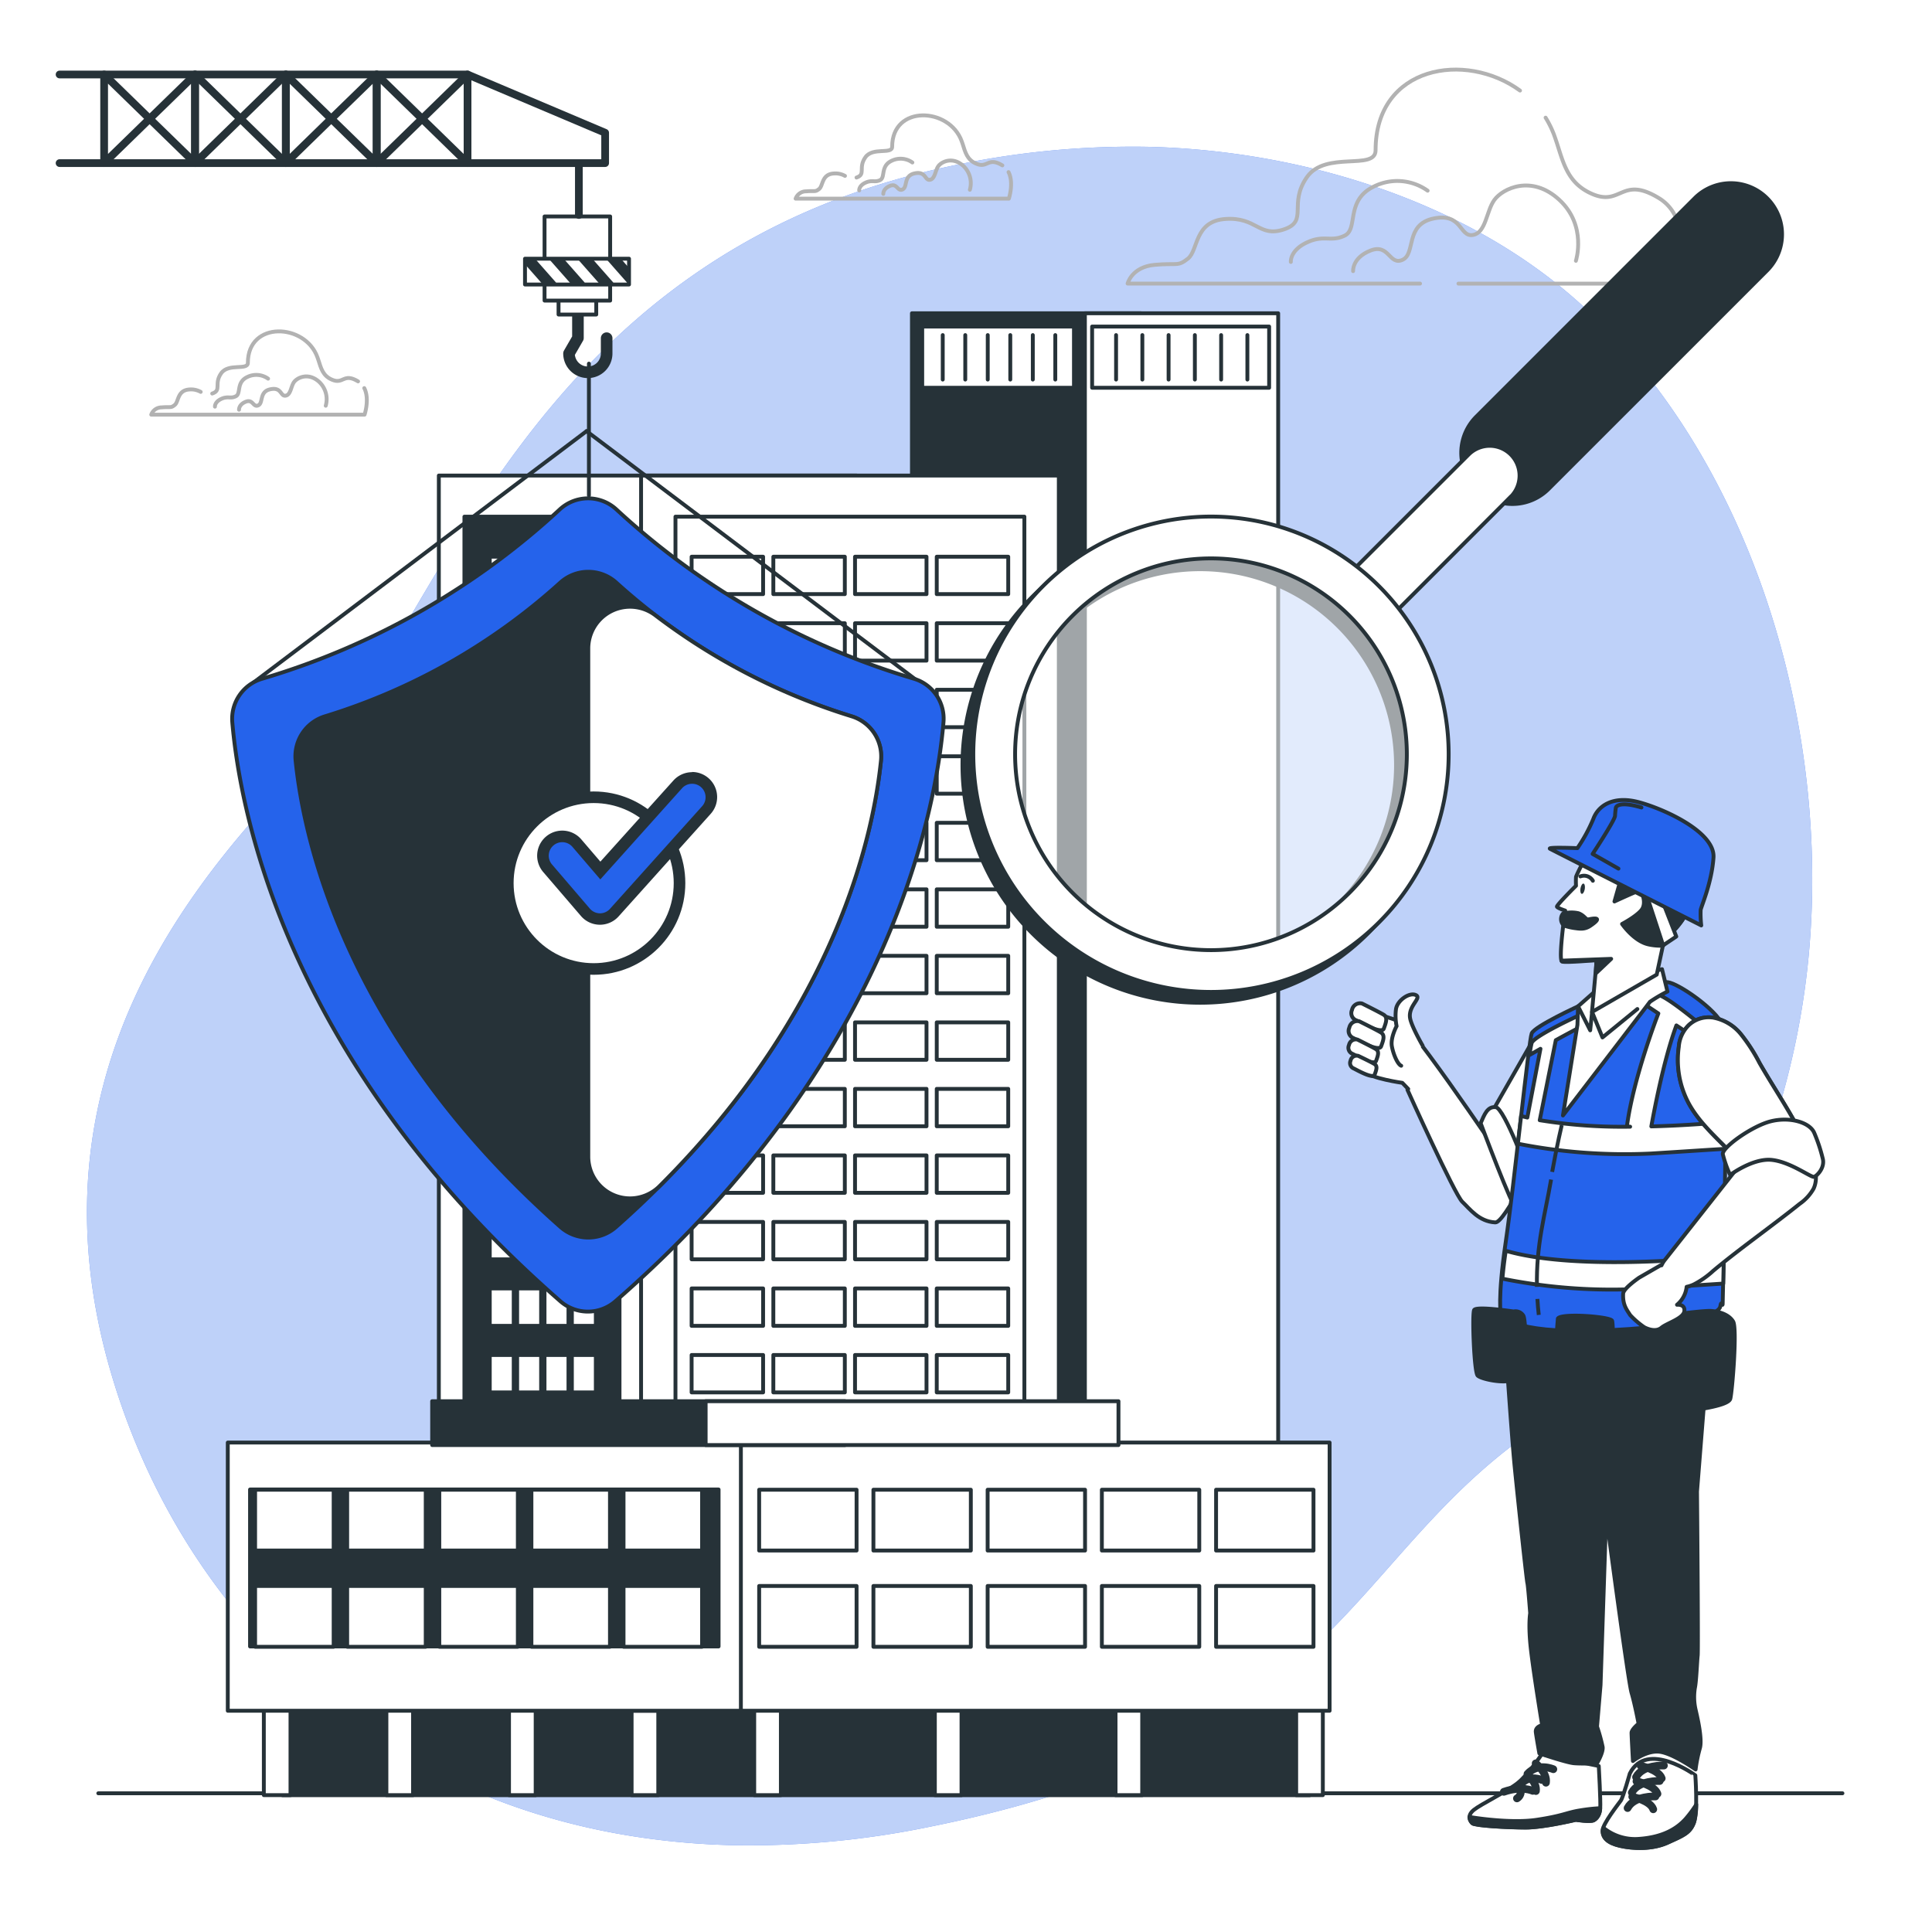 <svg class="animated" id="freepik_stories-building-safety" xmlns="http://www.w3.org/2000/svg" viewBox="0 0 500 500" version="1.1" xmlns:xlink="http://www.w3.org/1999/xlink" xmlns:svgjs="http://svgjs.com/svgjs"><style>svg#freepik_stories-building-safety:not(.animated) .animable {opacity: 0;}svg#freepik_stories-building-safety.animated #freepik--Clouds--inject-148 {animation: 3.8s 1 forwards linear slideLeft;animation-delay: 0s;}svg#freepik_stories-building-safety.animated #freepik--magnifying-glass--inject-148 {animation: 1.5s Infinite  linear wind;animation-delay: 0s;}svg#freepik_stories-building-safety.animated #freepik--Crane--inject-148 {animation: 1.5s Infinite  linear floating;animation-delay: 0s;}svg#freepik_stories-building-safety.animated #freepik--Shield--inject-148 {animation: 1.5s Infinite  linear floating;animation-delay: 0s;}            @keyframes slideLeft {                0% {                    opacity: 0;                    transform: translateX(-30px);                }                100% {                    opacity: 1;                    transform: translateX(0);                }            }                    @keyframes wind {                0% {                    transform: rotate( 0deg );                }                25% {                    transform: rotate( 1deg );                }                75% {                    transform: rotate( -1deg );                }            }                    @keyframes floating {                0% {                    opacity: 1;                    transform: translateY(0px);                }                50% {                    transform: translateY(-10px);                }                100% {                    opacity: 1;                    transform: translateY(0px);                }            }        </style><g id="freepik--background-simple--inject-148" class="animable" style="transform-origin: 245.758px 257.766px;"><path d="M467.6,251.91c-4.93,41.8-24,90.41-62.14,112.73-57.59,33.75-52.77,85.64-165.19,108.2a231.26,231.26,0,0,1-49.84,4.71,194.66,194.66,0,0,1-24.47-2C94.51,465.12,46.43,415.46,28.79,355.5,5.58,276.66,51.93,225,82.65,193.94s53.23-128,163.57-151A223.75,223.75,0,0,1,297.45,38c39.26,1,82.08,13.86,111.71,40.76q3.33,3,6.5,6.28C456.84,127.33,474.34,194.92,467.6,251.91Z" style="fill: rgb(37, 99, 235); transform-origin: 245.758px 257.766px;" id="eldge93vr1ji9" class="animable"></path><g id="elxsnvvfrbm1"><path d="M467.6,251.91c-4.93,41.8-24,90.41-62.14,112.73-57.59,33.75-52.77,85.64-165.19,108.2a231.26,231.26,0,0,1-49.84,4.71,194.66,194.66,0,0,1-24.47-2C94.51,465.12,46.43,415.46,28.79,355.5,5.58,276.66,51.93,225,82.65,193.94s53.23-128,163.57-151A223.75,223.75,0,0,1,297.45,38c39.26,1,82.08,13.86,111.71,40.76q3.33,3,6.5,6.28C456.84,127.33,474.34,194.92,467.6,251.91Z" style="fill: rgb(255, 255, 255); opacity: 0.7; transform-origin: 245.758px 257.766px;" class="animable"></path></g></g><g id="freepik--Floor--inject-148" class="animable" style="transform-origin: 251.13px 464.1px;"><line x1="25.44" y1="464.1" x2="476.82" y2="464.1" style="fill: none; stroke: rgb(38, 50, 56); stroke-linecap: round; stroke-linejoin: round; transform-origin: 251.13px 464.1px;" id="elq2ydwxvwaom" class="animable"></line></g><g id="freepik--Clouds--inject-148" class="animable" style="transform-origin: 237.149px 62.659px;"><path d="M377.45,73.4h56.21s5.4-16.18-4.31-22.11-9.71,2.16-17.26-1.08c-6.24-2.67-7.41-7.75-9.15-13.13-.2-.61-.41-1.23-.63-1.85A25.21,25.21,0,0,0,400,30.45" style="fill: none; stroke: rgb(178, 178, 178); stroke-linecap: round; stroke-linejoin: round; transform-origin: 406.304px 51.925px;" id="elesfkp36tr8u" class="animable"></path><path d="M393.38,23.44C379.29,13.17,356,17,356,38.88c0,5.4-12.95,0-17.8,7s.54,11.33-5.93,13.49-7-3.24-15.11-2.7-7,8.09-9.71,10.25-2.69,1.08-8.63,1.62-7,4.85-7,4.85h75.69" style="fill: none; stroke: rgb(178, 178, 178); stroke-linecap: round; stroke-linejoin: round; transform-origin: 342.6px 45.699px;" id="eliruf62xxlof" class="animable"></path><path d="M407.84,67.5s2.94-9.08-4.27-15.76-14.7-2.94-16.83,0-2.14,8.55-5.61,9.08S378.45,55,371,56.55s-4.54,9.08-8,10.68-3.47-4.27-8.28-2.4-4.54,5.34-4.54,5.34" style="fill: none; stroke: rgb(178, 178, 178); stroke-linecap: round; stroke-linejoin: round; transform-origin: 379.305px 59.087px;" id="el2rw8masizna" class="animable"></path><path d="M369.47,49.35a13.53,13.53,0,0,0-13.68-1.19c-7.74,3.57-4.17,11-7.74,12.79s-5.35-.29-9.81,1.79-4.17,5.05-4.17,5.05" style="fill: none; stroke: rgb(178, 178, 178); stroke-linecap: round; stroke-linejoin: round; transform-origin: 351.768px 57.315px;" id="elyggavrxvdf" class="animable"></path><path d="M51.94,101.42A5.12,5.12,0,0,0,49,100.8c-3.14.21-2.72,3.15-3.77,4s-1,.42-3.36.63a2.86,2.86,0,0,0-2.73,1.88H94.35s1.36-4.07-.08-6.87" style="fill: none; stroke: rgb(178, 178, 178); stroke-linecap: round; stroke-linejoin: round; transform-origin: 67.036px 103.875px;" id="elvdrzo81vgg" class="animable"></path><path d="M92.67,98.7c-3.78-2.3-3.78.84-6.71-.42-2.43-1-2.88-3-3.56-5.1-.08-.24-.16-.48-.25-.72-3.18-8.86-18-9.47-18,1.42,0,2.1-5,0-6.92,2.73s.21,4.4-2.31,5.24" style="fill: none; stroke: rgb(178, 178, 178); stroke-linecap: round; stroke-linejoin: round; transform-origin: 73.795px 93.805px;" id="elknrnxjo6mc" class="animable"></path><path d="M84.3,105a6.15,6.15,0,0,0-1.66-6.13c-2.8-2.6-5.71-1.14-6.54,0s-.83,3.32-2.19,3.53-1-2.28-3.94-1.66-1.77,3.53-3.12,4.16-1.35-1.67-3.22-.94-1.77,2.08-1.77,2.08" style="fill: none; stroke: rgb(178, 178, 178); stroke-linecap: round; stroke-linejoin: round; transform-origin: 73.198px 101.729px;" id="elygzoqiqduf" class="animable"></path><path d="M69.38,98a5.26,5.26,0,0,0-5.32-.46c-3,1.39-1.62,4.28-3,5s-2.08-.11-3.81.7-1.62,2-1.62,2" style="fill: none; stroke: rgb(178, 178, 178); stroke-linecap: round; stroke-linejoin: round; transform-origin: 62.504px 101.133px;" id="elqz1y6pe1pt" class="animable"></path><path d="M218.68,45.52a5.12,5.12,0,0,0-2.91-.62c-3.14.21-2.72,3.15-3.77,4s-1.05.42-3.36.62a2.86,2.86,0,0,0-2.73,1.89h55.18s1.35-4.07-.08-6.87" style="fill: none; stroke: rgb(178, 178, 178); stroke-linecap: round; stroke-linejoin: round; transform-origin: 233.788px 47.975px;" id="elov9ef9k0hf" class="animable"></path><path d="M259.41,42.8c-3.78-2.31-3.78.84-6.72-.42-2.42-1-2.88-3-3.55-5.1-.08-.24-.16-.48-.25-.72-3.19-8.86-18-9.48-18,1.42,0,2.09-5,0-6.93,2.72s.21,4.41-2.3,5.25" style="fill: none; stroke: rgb(178, 178, 178); stroke-linecap: round; stroke-linejoin: round; transform-origin: 240.535px 37.904px;" id="el3yyc6afb8e6" class="animable"></path><path d="M251,49.11A6.15,6.15,0,0,0,249.38,43c-2.8-2.6-5.71-1.15-6.54,0s-.84,3.32-2.19,3.53-1-2.29-3.94-1.66-1.77,3.53-3.12,4.15-1.35-1.66-3.22-.93-1.77,2.08-1.77,2.08" style="fill: none; stroke: rgb(178, 178, 178); stroke-linecap: round; stroke-linejoin: round; transform-origin: 239.92px 45.857px;" id="elp6wuonddkf" class="animable"></path><path d="M236.12,42.05a5.26,5.26,0,0,0-5.32-.46c-3,1.38-1.62,4.28-3,5s-2.08-.12-3.82.69-1.62,2-1.62,2" style="fill: none; stroke: rgb(178, 178, 178); stroke-linecap: round; stroke-linejoin: round; transform-origin: 229.239px 45.178px;" id="elv1v8b4nwaag" class="animable"></path></g><g id="freepik--Building--inject-148" class="animable" style="transform-origin: 201.525px 272.83px;"><rect x="236.01" y="81.07" width="59.25" height="320.21" style="fill: rgb(38, 50, 56); stroke: rgb(38, 50, 56); stroke-linecap: round; stroke-linejoin: round; transform-origin: 265.635px 241.175px;" id="el9v322j996kw" class="animable"></rect><rect x="280.77" y="81.07" width="50.02" height="320.21" style="fill: rgb(255, 255, 255); stroke: rgb(38, 50, 56); stroke-linecap: round; stroke-linejoin: round; transform-origin: 305.78px 241.175px;" id="elkn9s2fnuj5a" class="animable"></rect><rect x="282.64" y="84.51" width="45.81" height="15.84" style="fill: rgb(255, 255, 255); stroke: rgb(38, 50, 56); stroke-linecap: round; stroke-linejoin: round; transform-origin: 305.545px 92.43px;" id="elcc68yozgoa9" class="animable"></rect><line x1="288.84" y1="86.72" x2="288.84" y2="98.23" style="fill: none; stroke: rgb(38, 50, 56); stroke-linecap: round; stroke-linejoin: round; transform-origin: 288.84px 92.475px;" id="el2blrdgvwigq" class="animable"></line><line x1="295.64" y1="86.72" x2="295.64" y2="98.23" style="fill: none; stroke: rgb(38, 50, 56); stroke-linecap: round; stroke-linejoin: round; transform-origin: 295.64px 92.475px;" id="elqrsge7h6xgc" class="animable"></line><line x1="302.43" y1="86.72" x2="302.43" y2="98.23" style="fill: none; stroke: rgb(38, 50, 56); stroke-linecap: round; stroke-linejoin: round; transform-origin: 302.43px 92.475px;" id="el2s8k2g9i57b" class="animable"></line><line x1="309.23" y1="86.72" x2="309.23" y2="98.23" style="fill: none; stroke: rgb(38, 50, 56); stroke-linecap: round; stroke-linejoin: round; transform-origin: 309.23px 92.475px;" id="elfggsybrblb5" class="animable"></line><line x1="316.03" y1="86.72" x2="316.03" y2="98.23" style="fill: none; stroke: rgb(38, 50, 56); stroke-linecap: round; stroke-linejoin: round; transform-origin: 316.03px 92.475px;" id="elmxfvxz5snzd" class="animable"></line><line x1="322.82" y1="86.72" x2="322.82" y2="98.23" style="fill: none; stroke: rgb(38, 50, 56); stroke-linecap: round; stroke-linejoin: round; transform-origin: 322.82px 92.475px;" id="elmy6whs5105" class="animable"></line><rect x="238.67" y="84.51" width="39.27" height="15.84" style="fill: rgb(255, 255, 255); stroke: rgb(38, 50, 56); stroke-linecap: round; stroke-linejoin: round; transform-origin: 258.305px 92.43px;" id="elxww69a8i4gg" class="animable"></rect><line x1="243.98" y1="86.72" x2="243.98" y2="98.23" style="fill: none; stroke: rgb(38, 50, 56); stroke-linecap: round; stroke-linejoin: round; transform-origin: 243.98px 92.475px;" id="el829ps2bxvq9" class="animable"></line><line x1="249.81" y1="86.72" x2="249.81" y2="98.23" style="fill: none; stroke: rgb(38, 50, 56); stroke-linecap: round; stroke-linejoin: round; transform-origin: 249.81px 92.475px;" id="elexopof6mqzf" class="animable"></line><line x1="255.63" y1="86.72" x2="255.63" y2="98.23" style="fill: none; stroke: rgb(38, 50, 56); stroke-linecap: round; stroke-linejoin: round; transform-origin: 255.63px 92.475px;" id="elpksuxwu2vga" class="animable"></line><line x1="261.46" y1="86.72" x2="261.46" y2="98.23" style="fill: none; stroke: rgb(38, 50, 56); stroke-linecap: round; stroke-linejoin: round; transform-origin: 261.46px 92.475px;" id="elj6092kcyqlk" class="animable"></line><line x1="267.29" y1="86.72" x2="267.29" y2="98.23" style="fill: none; stroke: rgb(38, 50, 56); stroke-linecap: round; stroke-linejoin: round; transform-origin: 267.29px 92.475px;" id="el93rdzthirkj" class="animable"></line><line x1="273.11" y1="86.72" x2="273.11" y2="98.23" style="fill: none; stroke: rgb(38, 50, 56); stroke-linecap: round; stroke-linejoin: round; transform-origin: 273.11px 92.475px;" id="elvd58q0xmcd" class="animable"></line><rect x="113.57" y="123.07" width="108.11" height="278.2" style="fill: rgb(255, 255, 255); stroke: rgb(38, 50, 56); stroke-linecap: round; stroke-linejoin: round; transform-origin: 167.625px 262.17px;" id="eltk3kvuvw1gq" class="animable"></rect><rect x="120.19" y="133.71" width="40.14" height="256.94" style="fill: rgb(38, 50, 56); stroke: rgb(38, 50, 56); stroke-linecap: round; stroke-linejoin: round; transform-origin: 140.26px 262.18px;" id="el03jx7d9dt33i" class="animable"></rect><rect x="165.91" y="123.07" width="108.11" height="278.2" style="fill: rgb(255, 255, 255); stroke: rgb(38, 50, 56); stroke-linecap: round; stroke-linejoin: round; transform-origin: 219.965px 262.17px;" id="elt11nzve80ff" class="animable"></rect><rect x="174.81" y="133.71" width="90.3" height="256.94" style="fill: rgb(255, 255, 255); stroke: rgb(38, 50, 56); stroke-linecap: round; stroke-linejoin: round; transform-origin: 219.96px 262.18px;" id="eliwkeuzrl099" class="animable"></rect><rect x="178.99" y="144.08" width="18.5" height="9.68" style="fill: rgb(255, 255, 255); stroke: rgb(38, 50, 56); stroke-linecap: round; stroke-linejoin: round; transform-origin: 188.24px 148.92px;" id="ellj618xac9p" class="animable"></rect><rect x="200.14" y="144.08" width="18.5" height="9.68" style="fill: rgb(255, 255, 255); stroke: rgb(38, 50, 56); stroke-linecap: round; stroke-linejoin: round; transform-origin: 209.39px 148.92px;" id="el35239mharqo" class="animable"></rect><rect x="221.28" y="144.08" width="18.5" height="9.68" style="fill: rgb(255, 255, 255); stroke: rgb(38, 50, 56); stroke-linecap: round; stroke-linejoin: round; transform-origin: 230.53px 148.92px;" id="eljpekrcx00pd" class="animable"></rect><rect x="242.43" y="144.08" width="18.5" height="9.68" style="fill: rgb(255, 255, 255); stroke: rgb(38, 50, 56); stroke-linecap: round; stroke-linejoin: round; transform-origin: 251.68px 148.92px;" id="el4832escbycg" class="animable"></rect><rect x="178.99" y="161.29" width="18.5" height="9.68" style="fill: rgb(255, 255, 255); stroke: rgb(38, 50, 56); stroke-linecap: round; stroke-linejoin: round; transform-origin: 188.24px 166.13px;" id="el26co1vids0e" class="animable"></rect><rect x="200.14" y="161.29" width="18.5" height="9.68" style="fill: rgb(255, 255, 255); stroke: rgb(38, 50, 56); stroke-linecap: round; stroke-linejoin: round; transform-origin: 209.39px 166.13px;" id="eljp35ezj6da" class="animable"></rect><rect x="221.28" y="161.29" width="18.5" height="9.68" style="fill: rgb(255, 255, 255); stroke: rgb(38, 50, 56); stroke-linecap: round; stroke-linejoin: round; transform-origin: 230.53px 166.13px;" id="elsd2tzxol6d" class="animable"></rect><rect x="242.43" y="161.29" width="18.5" height="9.68" style="fill: rgb(255, 255, 255); stroke: rgb(38, 50, 56); stroke-linecap: round; stroke-linejoin: round; transform-origin: 251.68px 166.13px;" id="elzukptf0wth" class="animable"></rect><rect x="178.99" y="178.51" width="18.5" height="9.68" style="fill: rgb(255, 255, 255); stroke: rgb(38, 50, 56); stroke-linecap: round; stroke-linejoin: round; transform-origin: 188.24px 183.35px;" id="eltj15fzpsi2o" class="animable"></rect><rect x="200.14" y="178.51" width="18.5" height="9.68" style="fill: rgb(255, 255, 255); stroke: rgb(38, 50, 56); stroke-linecap: round; stroke-linejoin: round; transform-origin: 209.39px 183.35px;" id="ela5kdfsiig98" class="animable"></rect><rect x="221.28" y="178.51" width="18.5" height="9.68" style="fill: rgb(255, 255, 255); stroke: rgb(38, 50, 56); stroke-linecap: round; stroke-linejoin: round; transform-origin: 230.53px 183.35px;" id="elz5xwjh7vaxj" class="animable"></rect><rect x="242.43" y="178.51" width="18.5" height="9.68" style="fill: rgb(255, 255, 255); stroke: rgb(38, 50, 56); stroke-linecap: round; stroke-linejoin: round; transform-origin: 251.68px 183.35px;" id="eln9ivunqnc7i" class="animable"></rect><rect x="178.99" y="195.72" width="18.5" height="9.68" style="fill: rgb(255, 255, 255); stroke: rgb(38, 50, 56); stroke-linecap: round; stroke-linejoin: round; transform-origin: 188.24px 200.56px;" id="elsyyxgayclu" class="animable"></rect><rect x="200.14" y="195.72" width="18.5" height="9.68" style="fill: rgb(255, 255, 255); stroke: rgb(38, 50, 56); stroke-linecap: round; stroke-linejoin: round; transform-origin: 209.39px 200.56px;" id="elugome7azr8r" class="animable"></rect><rect x="221.28" y="195.72" width="18.5" height="9.68" style="fill: rgb(255, 255, 255); stroke: rgb(38, 50, 56); stroke-linecap: round; stroke-linejoin: round; transform-origin: 230.53px 200.56px;" id="elhjenff74469" class="animable"></rect><rect x="242.43" y="195.72" width="18.5" height="9.68" style="fill: rgb(255, 255, 255); stroke: rgb(38, 50, 56); stroke-linecap: round; stroke-linejoin: round; transform-origin: 251.68px 200.56px;" id="elqtct3x0fqf" class="animable"></rect><rect x="178.99" y="212.94" width="18.5" height="9.68" style="fill: rgb(255, 255, 255); stroke: rgb(38, 50, 56); stroke-linecap: round; stroke-linejoin: round; transform-origin: 188.24px 217.78px;" id="el0mcsmrsax70i" class="animable"></rect><rect x="200.14" y="212.94" width="18.5" height="9.68" style="fill: rgb(255, 255, 255); stroke: rgb(38, 50, 56); stroke-linecap: round; stroke-linejoin: round; transform-origin: 209.39px 217.78px;" id="ely1fxpyq2yu" class="animable"></rect><rect x="221.28" y="212.94" width="18.5" height="9.68" style="fill: rgb(255, 255, 255); stroke: rgb(38, 50, 56); stroke-linecap: round; stroke-linejoin: round; transform-origin: 230.53px 217.78px;" id="elf3h2j8klymp" class="animable"></rect><rect x="242.43" y="212.94" width="18.5" height="9.68" style="fill: rgb(255, 255, 255); stroke: rgb(38, 50, 56); stroke-linecap: round; stroke-linejoin: round; transform-origin: 251.68px 217.78px;" id="elozq36nw8hr" class="animable"></rect><rect x="178.99" y="230.16" width="18.5" height="9.68" style="fill: rgb(255, 255, 255); stroke: rgb(38, 50, 56); stroke-linecap: round; stroke-linejoin: round; transform-origin: 188.24px 235px;" id="el8gp9ddd3q1f" class="animable"></rect><rect x="200.14" y="230.16" width="18.5" height="9.68" style="fill: rgb(255, 255, 255); stroke: rgb(38, 50, 56); stroke-linecap: round; stroke-linejoin: round; transform-origin: 209.39px 235px;" id="elh96velkhuj" class="animable"></rect><rect x="221.28" y="230.16" width="18.5" height="9.68" style="fill: rgb(255, 255, 255); stroke: rgb(38, 50, 56); stroke-linecap: round; stroke-linejoin: round; transform-origin: 230.53px 235px;" id="eloh31vzaivjn" class="animable"></rect><rect x="242.43" y="230.16" width="18.5" height="9.68" style="fill: rgb(255, 255, 255); stroke: rgb(38, 50, 56); stroke-linecap: round; stroke-linejoin: round; transform-origin: 251.68px 235px;" id="el6x7uo2dek4b" class="animable"></rect><rect x="178.99" y="247.37" width="18.5" height="9.68" style="fill: rgb(255, 255, 255); stroke: rgb(38, 50, 56); stroke-linecap: round; stroke-linejoin: round; transform-origin: 188.24px 252.21px;" id="ely6ltp2ruoyl" class="animable"></rect><rect x="200.14" y="247.37" width="18.5" height="9.68" style="fill: rgb(255, 255, 255); stroke: rgb(38, 50, 56); stroke-linecap: round; stroke-linejoin: round; transform-origin: 209.39px 252.21px;" id="elh5pko2n0phv" class="animable"></rect><rect x="221.28" y="247.37" width="18.5" height="9.68" style="fill: rgb(255, 255, 255); stroke: rgb(38, 50, 56); stroke-linecap: round; stroke-linejoin: round; transform-origin: 230.53px 252.21px;" id="elsze2t5jsm5" class="animable"></rect><rect x="242.43" y="247.37" width="18.5" height="9.68" style="fill: rgb(255, 255, 255); stroke: rgb(38, 50, 56); stroke-linecap: round; stroke-linejoin: round; transform-origin: 251.68px 252.21px;" id="elyx02gdoeyai" class="animable"></rect><rect x="178.99" y="264.59" width="18.5" height="9.68" style="fill: rgb(255, 255, 255); stroke: rgb(38, 50, 56); stroke-linecap: round; stroke-linejoin: round; transform-origin: 188.24px 269.43px;" id="elvj2hj35l36o" class="animable"></rect><rect x="200.14" y="264.59" width="18.5" height="9.68" style="fill: rgb(255, 255, 255); stroke: rgb(38, 50, 56); stroke-linecap: round; stroke-linejoin: round; transform-origin: 209.39px 269.43px;" id="eltmcn2o78re" class="animable"></rect><rect x="221.28" y="264.59" width="18.5" height="9.68" style="fill: rgb(255, 255, 255); stroke: rgb(38, 50, 56); stroke-linecap: round; stroke-linejoin: round; transform-origin: 230.53px 269.43px;" id="el9sumny1ij95" class="animable"></rect><rect x="242.43" y="264.59" width="18.5" height="9.68" style="fill: rgb(255, 255, 255); stroke: rgb(38, 50, 56); stroke-linecap: round; stroke-linejoin: round; transform-origin: 251.68px 269.43px;" id="elw3us8i8eyq" class="animable"></rect><rect x="178.99" y="281.8" width="18.5" height="9.68" style="fill: rgb(255, 255, 255); stroke: rgb(38, 50, 56); stroke-linecap: round; stroke-linejoin: round; transform-origin: 188.24px 286.64px;" id="elqcbt0oady4" class="animable"></rect><rect x="200.14" y="281.8" width="18.5" height="9.68" style="fill: rgb(255, 255, 255); stroke: rgb(38, 50, 56); stroke-linecap: round; stroke-linejoin: round; transform-origin: 209.39px 286.64px;" id="el9fmkv4mg754" class="animable"></rect><rect x="221.28" y="281.8" width="18.5" height="9.68" style="fill: rgb(255, 255, 255); stroke: rgb(38, 50, 56); stroke-linecap: round; stroke-linejoin: round; transform-origin: 230.53px 286.64px;" id="el0vmemebr9df" class="animable"></rect><rect x="242.43" y="281.8" width="18.5" height="9.68" style="fill: rgb(255, 255, 255); stroke: rgb(38, 50, 56); stroke-linecap: round; stroke-linejoin: round; transform-origin: 251.68px 286.64px;" id="elo3gc61ym52d" class="animable"></rect><rect x="178.99" y="299.02" width="18.5" height="9.68" style="fill: rgb(255, 255, 255); stroke: rgb(38, 50, 56); stroke-linecap: round; stroke-linejoin: round; transform-origin: 188.24px 303.86px;" id="elg28o0710u8l" class="animable"></rect><rect x="200.14" y="299.02" width="18.5" height="9.68" style="fill: rgb(255, 255, 255); stroke: rgb(38, 50, 56); stroke-linecap: round; stroke-linejoin: round; transform-origin: 209.39px 303.86px;" id="el27f99hz5r4h" class="animable"></rect><rect x="221.28" y="299.02" width="18.5" height="9.68" style="fill: rgb(255, 255, 255); stroke: rgb(38, 50, 56); stroke-linecap: round; stroke-linejoin: round; transform-origin: 230.53px 303.86px;" id="el0424fik3fa75" class="animable"></rect><rect x="242.43" y="299.02" width="18.5" height="9.68" style="fill: rgb(255, 255, 255); stroke: rgb(38, 50, 56); stroke-linecap: round; stroke-linejoin: round; transform-origin: 251.68px 303.86px;" id="elvpgh34q17ul" class="animable"></rect><rect x="178.99" y="316.23" width="18.5" height="9.68" style="fill: rgb(255, 255, 255); stroke: rgb(38, 50, 56); stroke-linecap: round; stroke-linejoin: round; transform-origin: 188.24px 321.07px;" id="elshxvoiggno" class="animable"></rect><rect x="200.14" y="316.23" width="18.5" height="9.68" style="fill: rgb(255, 255, 255); stroke: rgb(38, 50, 56); stroke-linecap: round; stroke-linejoin: round; transform-origin: 209.39px 321.07px;" id="elofevro1c4ls" class="animable"></rect><rect x="221.28" y="316.23" width="18.5" height="9.68" style="fill: rgb(255, 255, 255); stroke: rgb(38, 50, 56); stroke-linecap: round; stroke-linejoin: round; transform-origin: 230.53px 321.07px;" id="el5avto7qn39n" class="animable"></rect><rect x="242.43" y="316.23" width="18.5" height="9.68" style="fill: rgb(255, 255, 255); stroke: rgb(38, 50, 56); stroke-linecap: round; stroke-linejoin: round; transform-origin: 251.68px 321.07px;" id="el96edpm4hbbh" class="animable"></rect><rect x="178.99" y="333.45" width="18.5" height="9.68" style="fill: rgb(255, 255, 255); stroke: rgb(38, 50, 56); stroke-linecap: round; stroke-linejoin: round; transform-origin: 188.24px 338.29px;" id="eltv9mhiudiuj" class="animable"></rect><rect x="200.14" y="333.45" width="18.5" height="9.68" style="fill: rgb(255, 255, 255); stroke: rgb(38, 50, 56); stroke-linecap: round; stroke-linejoin: round; transform-origin: 209.39px 338.29px;" id="el0khguv0hw9p" class="animable"></rect><rect x="221.28" y="333.45" width="18.5" height="9.68" style="fill: rgb(255, 255, 255); stroke: rgb(38, 50, 56); stroke-linecap: round; stroke-linejoin: round; transform-origin: 230.53px 338.29px;" id="ellslu51fy5b" class="animable"></rect><rect x="242.43" y="333.45" width="18.5" height="9.68" style="fill: rgb(255, 255, 255); stroke: rgb(38, 50, 56); stroke-linecap: round; stroke-linejoin: round; transform-origin: 251.68px 338.29px;" id="ell0samhg5vd" class="animable"></rect><rect x="178.99" y="350.67" width="18.5" height="9.68" style="fill: rgb(255, 255, 255); stroke: rgb(38, 50, 56); stroke-linecap: round; stroke-linejoin: round; transform-origin: 188.24px 355.51px;" id="elg0gsc3aro69" class="animable"></rect><rect x="200.14" y="350.67" width="18.5" height="9.68" style="fill: rgb(255, 255, 255); stroke: rgb(38, 50, 56); stroke-linecap: round; stroke-linejoin: round; transform-origin: 209.39px 355.51px;" id="elswf6ugzat8s" class="animable"></rect><rect x="221.28" y="350.67" width="18.5" height="9.68" style="fill: rgb(255, 255, 255); stroke: rgb(38, 50, 56); stroke-linecap: round; stroke-linejoin: round; transform-origin: 230.53px 355.51px;" id="elgh9ijr22o0k" class="animable"></rect><rect x="242.43" y="350.67" width="18.5" height="9.68" style="fill: rgb(255, 255, 255); stroke: rgb(38, 50, 56); stroke-linecap: round; stroke-linejoin: round; transform-origin: 251.68px 355.51px;" id="el1k0n81fgdz7" class="animable"></rect><rect x="178.99" y="367.88" width="18.5" height="9.68" style="fill: rgb(255, 255, 255); stroke: rgb(38, 50, 56); stroke-linecap: round; stroke-linejoin: round; transform-origin: 188.24px 372.72px;" id="el8ecxs9e3ign" class="animable"></rect><rect x="200.14" y="367.88" width="18.5" height="9.68" style="fill: rgb(255, 255, 255); stroke: rgb(38, 50, 56); stroke-linecap: round; stroke-linejoin: round; transform-origin: 209.39px 372.72px;" id="elmqvi1r572kr" class="animable"></rect><rect x="221.28" y="367.88" width="18.5" height="9.68" style="fill: rgb(255, 255, 255); stroke: rgb(38, 50, 56); stroke-linecap: round; stroke-linejoin: round; transform-origin: 230.53px 372.72px;" id="elen2ef1cg8zm" class="animable"></rect><rect x="242.43" y="367.88" width="18.5" height="9.68" style="fill: rgb(255, 255, 255); stroke: rgb(38, 50, 56); stroke-linecap: round; stroke-linejoin: round; transform-origin: 251.68px 372.72px;" id="el4cnxdak3h8j" class="animable"></rect><rect x="126.75" y="144.08" width="6.2" height="9.68" style="fill: rgb(255, 255, 255); stroke: rgb(38, 50, 56); stroke-linecap: round; stroke-linejoin: round; transform-origin: 129.85px 148.92px;" id="elonikvl9nx6l" class="animable"></rect><rect x="133.84" y="144.08" width="6.2" height="9.68" style="fill: rgb(255, 255, 255); stroke: rgb(38, 50, 56); stroke-linecap: round; stroke-linejoin: round; transform-origin: 136.94px 148.92px;" id="eliwt275qfkv" class="animable"></rect><rect x="140.92" y="144.08" width="6.2" height="9.68" style="fill: rgb(255, 255, 255); stroke: rgb(38, 50, 56); stroke-linecap: round; stroke-linejoin: round; transform-origin: 144.02px 148.92px;" id="elidpjruwl5tm" class="animable"></rect><rect x="148" y="144.08" width="6.2" height="9.68" style="fill: rgb(255, 255, 255); stroke: rgb(38, 50, 56); stroke-linecap: round; stroke-linejoin: round; transform-origin: 151.1px 148.92px;" id="elaf6828xk1lc" class="animable"></rect><rect x="126.75" y="161.29" width="6.2" height="9.68" style="fill: rgb(255, 255, 255); stroke: rgb(38, 50, 56); stroke-linecap: round; stroke-linejoin: round; transform-origin: 129.85px 166.13px;" id="el9fky32ydkme" class="animable"></rect><rect x="133.84" y="161.29" width="6.2" height="9.68" style="fill: rgb(255, 255, 255); stroke: rgb(38, 50, 56); stroke-linecap: round; stroke-linejoin: round; transform-origin: 136.94px 166.13px;" id="elx9ol9lp69ys" class="animable"></rect><rect x="140.92" y="161.29" width="6.2" height="9.68" style="fill: rgb(255, 255, 255); stroke: rgb(38, 50, 56); stroke-linecap: round; stroke-linejoin: round; transform-origin: 144.02px 166.13px;" id="elkvry510spfe" class="animable"></rect><rect x="148" y="161.29" width="6.2" height="9.68" style="fill: rgb(255, 255, 255); stroke: rgb(38, 50, 56); stroke-linecap: round; stroke-linejoin: round; transform-origin: 151.1px 166.13px;" id="elshede7bqr1k" class="animable"></rect><rect x="126.75" y="178.51" width="6.2" height="9.68" style="fill: rgb(255, 255, 255); stroke: rgb(38, 50, 56); stroke-linecap: round; stroke-linejoin: round; transform-origin: 129.85px 183.35px;" id="el03p2h5u9mx45" class="animable"></rect><rect x="133.84" y="178.51" width="6.2" height="9.68" style="fill: rgb(255, 255, 255); stroke: rgb(38, 50, 56); stroke-linecap: round; stroke-linejoin: round; transform-origin: 136.94px 183.35px;" id="elbvg14rxvw1b" class="animable"></rect><rect x="140.92" y="178.51" width="6.2" height="9.68" style="fill: rgb(255, 255, 255); stroke: rgb(38, 50, 56); stroke-linecap: round; stroke-linejoin: round; transform-origin: 144.02px 183.35px;" id="elxhpa5lbl85" class="animable"></rect><rect x="148" y="178.51" width="6.2" height="9.68" style="fill: rgb(255, 255, 255); stroke: rgb(38, 50, 56); stroke-linecap: round; stroke-linejoin: round; transform-origin: 151.1px 183.35px;" id="elt6vfzeqzfjp" class="animable"></rect><rect x="126.75" y="195.72" width="6.2" height="9.68" style="fill: rgb(255, 255, 255); stroke: rgb(38, 50, 56); stroke-linecap: round; stroke-linejoin: round; transform-origin: 129.85px 200.56px;" id="el0d4x12cuidre" class="animable"></rect><rect x="133.84" y="195.72" width="6.2" height="9.68" style="fill: rgb(255, 255, 255); stroke: rgb(38, 50, 56); stroke-linecap: round; stroke-linejoin: round; transform-origin: 136.94px 200.56px;" id="elcdgnnztzcno" class="animable"></rect><rect x="140.92" y="195.72" width="6.2" height="9.68" style="fill: rgb(255, 255, 255); stroke: rgb(38, 50, 56); stroke-linecap: round; stroke-linejoin: round; transform-origin: 144.02px 200.56px;" id="eltw9pprly2z" class="animable"></rect><rect x="148" y="195.72" width="6.2" height="9.68" style="fill: rgb(255, 255, 255); stroke: rgb(38, 50, 56); stroke-linecap: round; stroke-linejoin: round; transform-origin: 151.1px 200.56px;" id="elwcjmq7qsaa" class="animable"></rect><rect x="126.75" y="212.94" width="6.2" height="9.68" style="fill: rgb(255, 255, 255); stroke: rgb(38, 50, 56); stroke-linecap: round; stroke-linejoin: round; transform-origin: 129.85px 217.78px;" id="eldx8b4kmrm3m" class="animable"></rect><rect x="133.84" y="212.94" width="6.2" height="9.68" style="fill: rgb(255, 255, 255); stroke: rgb(38, 50, 56); stroke-linecap: round; stroke-linejoin: round; transform-origin: 136.94px 217.78px;" id="elsr4vjld1yg" class="animable"></rect><rect x="140.92" y="212.94" width="6.2" height="9.68" style="fill: rgb(255, 255, 255); stroke: rgb(38, 50, 56); stroke-linecap: round; stroke-linejoin: round; transform-origin: 144.02px 217.78px;" id="elouqow6cdxi" class="animable"></rect><rect x="148" y="212.94" width="6.2" height="9.68" style="fill: rgb(255, 255, 255); stroke: rgb(38, 50, 56); stroke-linecap: round; stroke-linejoin: round; transform-origin: 151.1px 217.78px;" id="eloqppchndya" class="animable"></rect><rect x="126.75" y="230.16" width="6.2" height="9.68" style="fill: rgb(255, 255, 255); stroke: rgb(38, 50, 56); stroke-linecap: round; stroke-linejoin: round; transform-origin: 129.85px 235px;" id="elebkpq66sux" class="animable"></rect><rect x="133.84" y="230.16" width="6.2" height="9.68" style="fill: rgb(255, 255, 255); stroke: rgb(38, 50, 56); stroke-linecap: round; stroke-linejoin: round; transform-origin: 136.94px 235px;" id="el3ikhz3pgxqg" class="animable"></rect><rect x="140.92" y="230.16" width="6.2" height="9.68" style="fill: rgb(255, 255, 255); stroke: rgb(38, 50, 56); stroke-linecap: round; stroke-linejoin: round; transform-origin: 144.02px 235px;" id="el6lqeysexyl3" class="animable"></rect><rect x="148" y="230.16" width="6.2" height="9.68" style="fill: rgb(255, 255, 255); stroke: rgb(38, 50, 56); stroke-linecap: round; stroke-linejoin: round; transform-origin: 151.1px 235px;" id="el8w9vk6ydn54" class="animable"></rect><rect x="126.75" y="247.37" width="6.2" height="9.68" style="fill: rgb(255, 255, 255); stroke: rgb(38, 50, 56); stroke-linecap: round; stroke-linejoin: round; transform-origin: 129.85px 252.21px;" id="el05j2w9p0dppr" class="animable"></rect><rect x="133.84" y="247.37" width="6.2" height="9.68" style="fill: rgb(255, 255, 255); stroke: rgb(38, 50, 56); stroke-linecap: round; stroke-linejoin: round; transform-origin: 136.94px 252.21px;" id="elxo4xz8sx1ie" class="animable"></rect><rect x="140.92" y="247.37" width="6.2" height="9.68" style="fill: rgb(255, 255, 255); stroke: rgb(38, 50, 56); stroke-linecap: round; stroke-linejoin: round; transform-origin: 144.02px 252.21px;" id="ellkxa58pnpe" class="animable"></rect><rect x="148" y="247.37" width="6.2" height="9.68" style="fill: rgb(255, 255, 255); stroke: rgb(38, 50, 56); stroke-linecap: round; stroke-linejoin: round; transform-origin: 151.1px 252.21px;" id="elvyklc99vsmj" class="animable"></rect><rect x="126.75" y="264.59" width="6.2" height="9.68" style="fill: rgb(255, 255, 255); stroke: rgb(38, 50, 56); stroke-linecap: round; stroke-linejoin: round; transform-origin: 129.85px 269.43px;" id="el77qjbm1c77h" class="animable"></rect><rect x="133.84" y="264.59" width="6.2" height="9.68" style="fill: rgb(255, 255, 255); stroke: rgb(38, 50, 56); stroke-linecap: round; stroke-linejoin: round; transform-origin: 136.94px 269.43px;" id="elawbgl3bic2" class="animable"></rect><rect x="140.92" y="264.59" width="6.2" height="9.68" style="fill: rgb(255, 255, 255); stroke: rgb(38, 50, 56); stroke-linecap: round; stroke-linejoin: round; transform-origin: 144.02px 269.43px;" id="el9z4il6bmef" class="animable"></rect><rect x="148" y="264.59" width="6.2" height="9.68" style="fill: rgb(255, 255, 255); stroke: rgb(38, 50, 56); stroke-linecap: round; stroke-linejoin: round; transform-origin: 151.1px 269.43px;" id="eld0ktlolwrqk" class="animable"></rect><rect x="126.75" y="281.8" width="6.2" height="9.68" style="fill: rgb(255, 255, 255); stroke: rgb(38, 50, 56); stroke-linecap: round; stroke-linejoin: round; transform-origin: 129.85px 286.64px;" id="el40djn72pic6" class="animable"></rect><rect x="133.84" y="281.8" width="6.2" height="9.68" style="fill: rgb(255, 255, 255); stroke: rgb(38, 50, 56); stroke-linecap: round; stroke-linejoin: round; transform-origin: 136.94px 286.64px;" id="el6va8r18z1vw" class="animable"></rect><rect x="140.92" y="281.8" width="6.2" height="9.68" style="fill: rgb(255, 255, 255); stroke: rgb(38, 50, 56); stroke-linecap: round; stroke-linejoin: round; transform-origin: 144.02px 286.64px;" id="eltrkscs98s6m" class="animable"></rect><rect x="148" y="281.8" width="6.2" height="9.68" style="fill: rgb(255, 255, 255); stroke: rgb(38, 50, 56); stroke-linecap: round; stroke-linejoin: round; transform-origin: 151.1px 286.64px;" id="elre84tjs7two" class="animable"></rect><rect x="126.75" y="299.02" width="6.2" height="9.68" style="fill: rgb(255, 255, 255); stroke: rgb(38, 50, 56); stroke-linecap: round; stroke-linejoin: round; transform-origin: 129.85px 303.86px;" id="elqqjtivn6iab" class="animable"></rect><rect x="133.84" y="299.02" width="6.2" height="9.68" style="fill: rgb(255, 255, 255); stroke: rgb(38, 50, 56); stroke-linecap: round; stroke-linejoin: round; transform-origin: 136.94px 303.86px;" id="eljoa63y26rzc" class="animable"></rect><rect x="140.92" y="299.02" width="6.2" height="9.68" style="fill: rgb(255, 255, 255); stroke: rgb(38, 50, 56); stroke-linecap: round; stroke-linejoin: round; transform-origin: 144.02px 303.86px;" id="el8jebqmmuxig" class="animable"></rect><rect x="148" y="299.02" width="6.2" height="9.68" style="fill: rgb(255, 255, 255); stroke: rgb(38, 50, 56); stroke-linecap: round; stroke-linejoin: round; transform-origin: 151.1px 303.86px;" id="el0iujaiu8hsc4" class="animable"></rect><rect x="126.75" y="316.23" width="6.2" height="9.68" style="fill: rgb(255, 255, 255); stroke: rgb(38, 50, 56); stroke-linecap: round; stroke-linejoin: round; transform-origin: 129.85px 321.07px;" id="elbpvukcuod2" class="animable"></rect><rect x="133.84" y="316.23" width="6.2" height="9.68" style="fill: rgb(255, 255, 255); stroke: rgb(38, 50, 56); stroke-linecap: round; stroke-linejoin: round; transform-origin: 136.94px 321.07px;" id="elelqc4be6j1k" class="animable"></rect><rect x="140.92" y="316.23" width="6.2" height="9.68" style="fill: rgb(255, 255, 255); stroke: rgb(38, 50, 56); stroke-linecap: round; stroke-linejoin: round; transform-origin: 144.02px 321.07px;" id="elvqg8ipffay" class="animable"></rect><rect x="148" y="316.23" width="6.2" height="9.68" style="fill: rgb(255, 255, 255); stroke: rgb(38, 50, 56); stroke-linecap: round; stroke-linejoin: round; transform-origin: 151.1px 321.07px;" id="elo1v139bxsfa" class="animable"></rect><rect x="126.75" y="333.45" width="6.2" height="9.68" style="fill: rgb(255, 255, 255); stroke: rgb(38, 50, 56); stroke-linecap: round; stroke-linejoin: round; transform-origin: 129.85px 338.29px;" id="eloyfjnrg591" class="animable"></rect><rect x="133.84" y="333.45" width="6.2" height="9.68" style="fill: rgb(255, 255, 255); stroke: rgb(38, 50, 56); stroke-linecap: round; stroke-linejoin: round; transform-origin: 136.94px 338.29px;" id="ellqaglhvcphm" class="animable"></rect><rect x="140.92" y="333.45" width="6.2" height="9.68" style="fill: rgb(255, 255, 255); stroke: rgb(38, 50, 56); stroke-linecap: round; stroke-linejoin: round; transform-origin: 144.02px 338.29px;" id="eldip931lrcca" class="animable"></rect><rect x="148" y="333.45" width="6.2" height="9.68" style="fill: rgb(255, 255, 255); stroke: rgb(38, 50, 56); stroke-linecap: round; stroke-linejoin: round; transform-origin: 151.1px 338.29px;" id="eljiqbouab2a" class="animable"></rect><rect x="126.75" y="350.67" width="6.2" height="9.68" style="fill: rgb(255, 255, 255); stroke: rgb(38, 50, 56); stroke-linecap: round; stroke-linejoin: round; transform-origin: 129.85px 355.51px;" id="eliuv6lpnomhc" class="animable"></rect><rect x="133.84" y="350.67" width="6.2" height="9.68" style="fill: rgb(255, 255, 255); stroke: rgb(38, 50, 56); stroke-linecap: round; stroke-linejoin: round; transform-origin: 136.94px 355.51px;" id="eluwkxgjx2f6" class="animable"></rect><rect x="140.92" y="350.67" width="6.2" height="9.68" style="fill: rgb(255, 255, 255); stroke: rgb(38, 50, 56); stroke-linecap: round; stroke-linejoin: round; transform-origin: 144.02px 355.51px;" id="el0q6rjrninl7" class="animable"></rect><rect x="148" y="350.67" width="6.2" height="9.68" style="fill: rgb(255, 255, 255); stroke: rgb(38, 50, 56); stroke-linecap: round; stroke-linejoin: round; transform-origin: 151.1px 355.51px;" id="ellynzlaqvzcm" class="animable"></rect><rect x="126.75" y="367.88" width="6.2" height="9.68" style="fill: rgb(255, 255, 255); stroke: rgb(38, 50, 56); stroke-linecap: round; stroke-linejoin: round; transform-origin: 129.85px 372.72px;" id="el1ce0g0in1f7" class="animable"></rect><rect x="133.84" y="367.88" width="6.2" height="9.68" style="fill: rgb(255, 255, 255); stroke: rgb(38, 50, 56); stroke-linecap: round; stroke-linejoin: round; transform-origin: 136.94px 372.72px;" id="el9e2lqkpsleu" class="animable"></rect><rect x="140.92" y="367.88" width="6.2" height="9.68" style="fill: rgb(255, 255, 255); stroke: rgb(38, 50, 56); stroke-linecap: round; stroke-linejoin: round; transform-origin: 144.02px 372.72px;" id="elmrvq0yzwqh" class="animable"></rect><rect x="148" y="367.88" width="6.2" height="9.68" style="fill: rgb(255, 255, 255); stroke: rgb(38, 50, 56); stroke-linecap: round; stroke-linejoin: round; transform-origin: 151.1px 372.72px;" id="elm2z04rdukjg" class="animable"></rect><rect x="73.09" y="427.16" width="265.86" height="37.43" style="fill: rgb(38, 50, 56); stroke: rgb(38, 50, 56); stroke-linecap: round; stroke-linejoin: round; transform-origin: 206.02px 445.875px;" id="elbwdcfydruth" class="animable"></rect><rect x="195.19" y="439.52" width="6.9" height="25.06" style="fill: rgb(255, 255, 255); stroke: rgb(38, 50, 56); stroke-linecap: round; stroke-linejoin: round; transform-origin: 198.64px 452.05px;" id="elhz6my7f76qc" class="animable"></rect><rect x="163.46" y="439.52" width="6.9" height="25.06" style="fill: rgb(255, 255, 255); stroke: rgb(38, 50, 56); stroke-linecap: round; stroke-linejoin: round; transform-origin: 166.91px 452.05px;" id="elwezvsju0t" class="animable"></rect><rect x="131.73" y="439.52" width="6.9" height="25.06" style="fill: rgb(255, 255, 255); stroke: rgb(38, 50, 56); stroke-linecap: round; stroke-linejoin: round; transform-origin: 135.18px 452.05px;" id="ele791b3ketld" class="animable"></rect><rect x="100" y="439.52" width="6.9" height="25.06" style="fill: rgb(255, 255, 255); stroke: rgb(38, 50, 56); stroke-linecap: round; stroke-linejoin: round; transform-origin: 103.45px 452.05px;" id="elgwun0e96gg5" class="animable"></rect><rect x="68.28" y="439.52" width="6.9" height="25.06" style="fill: rgb(255, 255, 255); stroke: rgb(38, 50, 56); stroke-linecap: round; stroke-linejoin: round; transform-origin: 71.73px 452.05px;" id="el4nhg0dlxheh" class="animable"></rect><rect x="241.94" y="439.52" width="6.9" height="25.06" style="fill: rgb(255, 255, 255); stroke: rgb(38, 50, 56); stroke-linecap: round; stroke-linejoin: round; transform-origin: 245.39px 452.05px;" id="ele4986hxdqym" class="animable"></rect><rect x="288.7" y="439.52" width="6.9" height="25.06" style="fill: rgb(255, 255, 255); stroke: rgb(38, 50, 56); stroke-linecap: round; stroke-linejoin: round; transform-origin: 292.15px 452.05px;" id="el473uy39sb0s" class="animable"></rect><rect x="335.45" y="439.52" width="6.9" height="25.06" style="fill: rgb(255, 255, 255); stroke: rgb(38, 50, 56); stroke-linecap: round; stroke-linejoin: round; transform-origin: 338.9px 452.05px;" id="eliatx88l2xg" class="animable"></rect><rect x="162.41" y="373.33" width="181.69" height="69.41" style="fill: rgb(255, 255, 255); stroke: rgb(38, 50, 56); stroke-linecap: round; stroke-linejoin: round; transform-origin: 253.255px 408.035px;" id="elsrl57nl7efs" class="animable"></rect><rect x="58.95" y="373.33" width="132.79" height="69.41" style="fill: rgb(255, 255, 255); stroke: rgb(38, 50, 56); stroke-linecap: round; stroke-linejoin: round; transform-origin: 125.345px 408.035px;" id="eliezs9ytj3gq" class="animable"></rect><rect x="64.71" y="385.48" width="121.26" height="40.62" style="fill: rgb(38, 50, 56); stroke: rgb(38, 50, 56); stroke-linecap: round; stroke-linejoin: round; transform-origin: 125.34px 405.79px;" id="eln61ebkv9qkh" class="animable"></rect><rect x="196.47" y="385.54" width="25.21" height="15.74" style="fill: rgb(255, 255, 255); stroke: rgb(38, 50, 56); stroke-linecap: round; stroke-linejoin: round; transform-origin: 209.075px 393.41px;" id="elt57znqtur3o" class="animable"></rect><rect x="226.04" y="385.54" width="25.21" height="15.74" style="fill: rgb(255, 255, 255); stroke: rgb(38, 50, 56); stroke-linecap: round; stroke-linejoin: round; transform-origin: 238.645px 393.41px;" id="elhmli0ycebaw" class="animable"></rect><rect x="255.6" y="385.54" width="25.21" height="15.74" style="fill: rgb(255, 255, 255); stroke: rgb(38, 50, 56); stroke-linecap: round; stroke-linejoin: round; transform-origin: 268.205px 393.41px;" id="eltow83z06359" class="animable"></rect><rect x="285.16" y="385.54" width="25.21" height="15.74" style="fill: rgb(255, 255, 255); stroke: rgb(38, 50, 56); stroke-linecap: round; stroke-linejoin: round; transform-origin: 297.765px 393.41px;" id="elu84b12azhbm" class="animable"></rect><rect x="314.72" y="385.54" width="25.21" height="15.74" style="fill: rgb(255, 255, 255); stroke: rgb(38, 50, 56); stroke-linecap: round; stroke-linejoin: round; transform-origin: 327.325px 393.41px;" id="el8077x2mj3im" class="animable"></rect><rect x="196.47" y="410.45" width="25.21" height="15.74" style="fill: rgb(255, 255, 255); stroke: rgb(38, 50, 56); stroke-linecap: round; stroke-linejoin: round; transform-origin: 209.075px 418.32px;" id="el9tlt0cobg99" class="animable"></rect><rect x="226.04" y="410.45" width="25.21" height="15.74" style="fill: rgb(255, 255, 255); stroke: rgb(38, 50, 56); stroke-linecap: round; stroke-linejoin: round; transform-origin: 238.645px 418.32px;" id="elrxvo9pfi79h" class="animable"></rect><rect x="255.6" y="410.45" width="25.21" height="15.74" style="fill: rgb(255, 255, 255); stroke: rgb(38, 50, 56); stroke-linecap: round; stroke-linejoin: round; transform-origin: 268.205px 418.32px;" id="el9hun8ssdk7q" class="animable"></rect><rect x="285.16" y="410.45" width="25.21" height="15.74" style="fill: rgb(255, 255, 255); stroke: rgb(38, 50, 56); stroke-linecap: round; stroke-linejoin: round; transform-origin: 297.765px 418.32px;" id="el9fj0upp56al" class="animable"></rect><rect x="314.72" y="410.45" width="25.21" height="15.74" style="fill: rgb(255, 255, 255); stroke: rgb(38, 50, 56); stroke-linecap: round; stroke-linejoin: round; transform-origin: 327.325px 418.32px;" id="elsns0jdp75qh" class="animable"></rect><rect x="66.02" y="385.54" width="20.33" height="15.74" style="fill: rgb(255, 255, 255); stroke: rgb(38, 50, 56); stroke-linecap: round; stroke-linejoin: round; transform-origin: 76.185px 393.41px;" id="elxxbb4hphenn" class="animable"></rect><rect x="89.85" y="385.54" width="20.33" height="15.74" style="fill: rgb(255, 255, 255); stroke: rgb(38, 50, 56); stroke-linecap: round; stroke-linejoin: round; transform-origin: 100.015px 393.41px;" id="el02e6qtu3mjgn" class="animable"></rect><rect x="113.69" y="385.54" width="20.33" height="15.74" style="fill: rgb(255, 255, 255); stroke: rgb(38, 50, 56); stroke-linecap: round; stroke-linejoin: round; transform-origin: 123.855px 393.41px;" id="el6o91csk2dj" class="animable"></rect><rect x="137.53" y="385.54" width="20.33" height="15.74" style="fill: rgb(255, 255, 255); stroke: rgb(38, 50, 56); stroke-linecap: round; stroke-linejoin: round; transform-origin: 147.695px 393.41px;" id="elq9y115kungn" class="animable"></rect><rect x="161.37" y="385.54" width="20.33" height="15.74" style="fill: rgb(255, 255, 255); stroke: rgb(38, 50, 56); stroke-linecap: round; stroke-linejoin: round; transform-origin: 171.535px 393.41px;" id="eleq75ejpbqzb" class="animable"></rect><rect x="66.02" y="410.45" width="20.33" height="15.74" style="fill: rgb(255, 255, 255); stroke: rgb(38, 50, 56); stroke-linecap: round; stroke-linejoin: round; transform-origin: 76.185px 418.32px;" id="elabjat0kdzfj" class="animable"></rect><rect x="89.85" y="410.45" width="20.33" height="15.74" style="fill: rgb(255, 255, 255); stroke: rgb(38, 50, 56); stroke-linecap: round; stroke-linejoin: round; transform-origin: 100.015px 418.32px;" id="el0lncvgtgsqd" class="animable"></rect><rect x="113.69" y="410.45" width="20.33" height="15.74" style="fill: rgb(255, 255, 255); stroke: rgb(38, 50, 56); stroke-linecap: round; stroke-linejoin: round; transform-origin: 123.855px 418.32px;" id="elyes3per2yw" class="animable"></rect><rect x="137.53" y="410.45" width="20.33" height="15.74" style="fill: rgb(255, 255, 255); stroke: rgb(38, 50, 56); stroke-linecap: round; stroke-linejoin: round; transform-origin: 147.695px 418.32px;" id="elaa8sqpjtbok" class="animable"></rect><rect x="161.37" y="410.45" width="20.33" height="15.74" style="fill: rgb(255, 255, 255); stroke: rgb(38, 50, 56); stroke-linecap: round; stroke-linejoin: round; transform-origin: 171.535px 418.32px;" id="elhjskv1aocik" class="animable"></rect><rect x="111.84" y="362.63" width="106.84" height="11.35" style="fill: rgb(38, 50, 56); stroke: rgb(38, 50, 56); stroke-linecap: round; stroke-linejoin: round; transform-origin: 165.26px 368.305px;" id="elfgxf5e5gs1" class="animable"></rect><rect x="182.62" y="362.63" width="106.84" height="11.35" style="fill: rgb(255, 255, 255); stroke: rgb(38, 50, 56); stroke-linecap: round; stroke-linejoin: round; transform-origin: 236.04px 368.305px;" id="elu5q16p3a14g" class="animable"></rect></g><g id="freepik--magnifying-glass--inject-148" class="animable animator-active" style="transform-origin: 355.141px 153.458px;"><path d="M457.51,69.81l-56.75,56.75a13.23,13.23,0,1,1-18.71-18.72l56.74-56.75a13.24,13.24,0,0,1,18.72,18.72Z" style="fill: rgb(38, 50, 56); stroke: rgb(38, 50, 56); stroke-linecap: round; stroke-linejoin: round; transform-origin: 419.682px 88.921px;" id="elfb5u7relp4" class="animable"></path><path d="M391.12,128.4,359.55,160a7.72,7.72,0,0,1-10.92-10.92l31.57-31.56a7.72,7.72,0,0,1,10.92,10.91Z" style="fill: rgb(255, 255, 255); stroke: rgb(38, 50, 56); stroke-linecap: round; stroke-linejoin: round; transform-origin: 369.818px 138.814px;" id="eliwo7t0rr9wa" class="animable"></path><path d="M267.1,154.51a61.51,61.51,0,1,0,87,0A61.51,61.51,0,0,0,267.1,154.51Zm79.34,79.34a50.69,50.69,0,1,1,0-71.69A50.69,50.69,0,0,1,346.44,233.85Z" style="fill: rgb(38, 50, 56); stroke: rgb(38, 50, 56); stroke-linecap: round; stroke-linejoin: round; transform-origin: 310.6px 197.998px;" id="elw1i3bc08du" class="animable"></path><g id="el4kidbnrib45"><circle cx="313.39" cy="195.21" r="50.69" style="fill: rgb(255, 255, 255); opacity: 0.56; transform-origin: 313.39px 195.21px;" class="animable"></circle></g><path d="M269.9,151.71a61.51,61.51,0,1,0,87,0A61.51,61.51,0,0,0,269.9,151.71Zm79.34,79.34a50.69,50.69,0,1,1,0-71.69A50.69,50.69,0,0,1,349.24,231.05Z" style="fill: rgb(255, 255, 255); stroke: rgb(38, 50, 56); stroke-linecap: round; stroke-linejoin: round; transform-origin: 313.4px 195.198px;" id="elccc6f1hgh7d" class="animable"></path></g><g id="freepik--Crane--inject-148" class="animable" style="transform-origin: 126.705px 97.96px;"><line x1="152.41" y1="128.22" x2="152.41" y2="94.11" style="fill: none; stroke: rgb(38, 50, 56); stroke-linecap: round; stroke-linejoin: round; transform-origin: 152.41px 111.165px;" id="el15jmml92cpk" class="animable"></line><path d="M149.57,81.68v5.79l-2.31,4a4.87,4.87,0,0,0,4.87,4.88h0A4.87,4.87,0,0,0,157,91.52v-4" style="fill: none; stroke: rgb(38, 50, 56); stroke-linecap: round; stroke-linejoin: round; stroke-width: 3px; transform-origin: 152.13px 89.015px;" id="el7vsjpjj2lhg" class="animable"></path><g id="elf2s1v7jgpva"><rect x="144.55" y="70.56" width="9.76" height="10.84" style="fill: rgb(255, 255, 255); stroke: rgb(38, 50, 56); stroke-linecap: round; stroke-linejoin: round; transform-origin: 149.43px 75.98px; transform: rotate(180deg);" class="animable"></rect></g><g id="el5bc0dcfy7yj"><rect x="140.93" y="56.02" width="16.98" height="21.77" style="fill: rgb(255, 255, 255); stroke: rgb(38, 50, 56); stroke-linecap: round; stroke-linejoin: round; transform-origin: 149.42px 66.905px; transform: rotate(180deg);" class="animable"></rect></g><g id="elvkiu839yux"><rect x="135.87" y="66.95" width="26.92" height="6.68" style="fill: rgb(255, 255, 255); stroke: rgb(38, 50, 56); stroke-linecap: round; stroke-linejoin: round; transform-origin: 149.33px 70.29px; transform: rotate(180deg);" class="animable"></rect></g><polygon points="149.42 66.95 153.28 66.95 158.73 73.13 158.16 73.64 155.32 73.64 149.42 66.95" style="fill: rgb(38, 50, 56); transform-origin: 154.075px 70.295px;" id="el45i3wgn5en5" class="animable"></polygon><polygon points="160.68 66.95 162.79 69.34 162.79 73.64 162.72 73.64 156.83 66.95 160.68 66.95" style="fill: rgb(38, 50, 56); transform-origin: 159.81px 70.295px;" id="elcqb721w31lw" class="animable"></polygon><polygon points="142.01 66.95 145.87 66.95 151.32 73.13 150.75 73.64 147.91 73.64 142.01 66.95" style="fill: rgb(38, 50, 56); transform-origin: 146.665px 70.295px;" id="elvss6ov8zhfq" class="animable"></polygon><polygon points="135.87 68.39 135.87 66.95 138.46 66.95 143.91 73.13 143.34 73.64 140.5 73.64 135.87 68.39" style="fill: rgb(38, 50, 56); transform-origin: 139.89px 70.295px;" id="eljth4jqymw2l" class="animable"></polygon><line x1="149.81" y1="55.64" x2="149.81" y2="42.54" style="fill: rgb(255, 255, 255); stroke: rgb(38, 50, 56); stroke-linecap: round; stroke-linejoin: round; stroke-width: 2px; transform-origin: 149.81px 49.09px;" id="el1os9j0zopsg" class="animable"></line><polyline points="15.42 42.21 156.61 42.21 156.61 34.36 121 19.28 15.42 19.28" style="fill: none; stroke: rgb(38, 50, 56); stroke-linecap: round; stroke-linejoin: round; stroke-width: 2px; transform-origin: 86.015px 30.745px;" id="elw2z7cc5zpjd" class="animable"></polyline><polygon points="121 42.21 121 19.28 97.47 42.21 97.47 19.28 121 42.21" style="fill: none; stroke: rgb(38, 50, 56); stroke-linecap: round; stroke-linejoin: round; stroke-width: 2px; transform-origin: 109.235px 30.745px;" id="elq1rd7pfht3" class="animable"></polygon><polyline points="85.6 30.86 73.96 42.21 73.96 19.28 97.5 42.21 97.5 19.28 85.6 30.86" style="fill: none; stroke: rgb(38, 50, 56); stroke-linecap: round; stroke-linejoin: round; stroke-width: 2px; transform-origin: 85.73px 30.745px;" id="el9hke3n0flkh" class="animable"></polyline><polygon points="73.99 42.21 73.99 19.28 50.46 42.21 50.46 19.28 73.99 42.21" style="fill: none; stroke: rgb(38, 50, 56); stroke-linecap: round; stroke-linejoin: round; stroke-width: 2px; transform-origin: 62.225px 30.745px;" id="elcf6dz8985ql" class="animable"></polygon><polyline points="39.3 31.31 50.49 42.21 50.49 19.28 26.95 42.21 26.95 19.28 39.3 31.31" style="fill: none; stroke: rgb(38, 50, 56); stroke-linecap: round; stroke-linejoin: round; stroke-width: 2px; transform-origin: 38.72px 30.745px;" id="elaew393m1q1k" class="animable"></polyline><line x1="151.8" y1="111.58" x2="65.61" y2="176.64" style="fill: none; stroke: rgb(38, 50, 56); stroke-linecap: round; stroke-linejoin: round; transform-origin: 108.705px 144.11px;" id="elo2334kgfgzc" class="animable"></line><line x1="151.8" y1="111.58" x2="237.99" y2="176.64" style="fill: none; stroke: rgb(38, 50, 56); stroke-linecap: round; stroke-linejoin: round; transform-origin: 194.895px 144.11px;" id="el9lvsx04aicj" class="animable"></line></g><g id="freepik--Shield--inject-148" class="animable" style="transform-origin: 152.147px 234.205px;"><path d="M236.61,175.68a195,195,0,0,1-77-43.76,10.8,10.8,0,0,0-14.83,0,194.89,194.89,0,0,1-77,43.76,10.8,10.8,0,0,0-7.66,11.26c2,23.31,14.07,88,84.91,149.83a10.82,10.82,0,0,0,14.23,0c70.84-61.8,82.91-126.52,84.91-149.83A10.78,10.78,0,0,0,236.61,175.68Z" style="fill: rgb(37, 99, 235); stroke: rgb(38, 50, 56); stroke-linecap: round; stroke-linejoin: round; transform-origin: 152.147px 234.205px;" id="el873kx6k55ku" class="animable"></path><path d="M220.36,185.37a160.82,160.82,0,0,1-60.83-34.57,10.79,10.79,0,0,0-14.56,0,161,161,0,0,1-60.83,34.57A10.82,10.82,0,0,0,76.5,196.8c2.06,20.37,12.91,71.56,68.58,120.77a10.83,10.83,0,0,0,14.33,0c55.68-49.21,66.52-100.4,68.59-120.77A10.85,10.85,0,0,0,220.36,185.37Z" style="fill: rgb(38, 50, 56); stroke: rgb(38, 50, 56); stroke-miterlimit: 10; transform-origin: 152.249px 234.126px;" id="el899g656ko9" class="animable"></path><path d="M220.36,185.37a163.14,163.14,0,0,1-50.76-26.13,10.8,10.8,0,0,0-17.35,8.6V299.33A10.8,10.8,0,0,0,170.66,307c45.93-45.8,55.42-91.3,57.34-110.21A10.85,10.85,0,0,0,220.36,185.37Z" style="fill: rgb(255, 255, 255); stroke: rgb(38, 50, 56); stroke-linecap: round; stroke-linejoin: round; transform-origin: 190.15px 233.582px;" id="elflqo75db9ev" class="animable"></path><g id="el8wpkob0ejlq"><circle cx="153.64" cy="228.55" r="22.22" style="fill: rgb(255, 255, 255); stroke: rgb(38, 50, 56); stroke-linecap: round; stroke-linejoin: round; stroke-width: 3px; transform-origin: 153.64px 228.55px; transform: rotate(-45deg);" class="animable"></circle></g><path d="M155.22,237.87a5,5,0,0,1-3.75-1.74l-9.75-11.38a5,5,0,0,1,7.58-6.5l6,7.07,20-22.32a5,5,0,1,1,7.43,6.66L159,236.21a5,5,0,0,1-3.71,1.66Z" style="fill: rgb(37, 99, 235); transform-origin: 162.461px 219.477px;" id="elj6g4tfx5yx" class="animable"></path><path d="M179.11,202.84a3.48,3.48,0,0,1,2.59,5.82l-23.84,26.55a3.49,3.49,0,0,1-2.6,1.16h0a3.51,3.51,0,0,1-2.61-1.22l-9.75-11.38a3.49,3.49,0,1,1,5.3-4.54l7.16,8.36L176.51,204a3.47,3.47,0,0,1,2.6-1.16m0-3h0a6.53,6.53,0,0,0-4.83,2.15l-18.9,21-4.94-5.76a6.49,6.49,0,1,0-9.86,8.45l9.76,11.37a6.47,6.47,0,0,0,4.85,2.27h.07a6.49,6.49,0,0,0,4.83-2.15l23.84-26.55a6.49,6.49,0,0,0-4.82-10.83Z" style="fill: rgb(38, 50, 56); transform-origin: 162.306px 219.555px;" id="elaqpy9zcjna" class="animable"></path></g><g id="freepik--Character--inject-148" class="animable" style="transform-origin: 410.4px 342.657px;"><path d="M399,454s-3.46,5.27-6.28,7.49-9.44,5.42-11.29,6.91-1,2.82-.39,3.46,9.15,1.11,13.79,1.12,13-2,13-2,3.7.59,4.63.12,1.54-1.52,1.68-3.16-.38-10.9-.38-10.9Z" style="fill: rgb(255, 255, 255); stroke: rgb(38, 50, 56); stroke-linecap: round; stroke-linejoin: round; transform-origin: 397.234px 463.49px;" id="elilo2iuwih8" class="animable"></path><path d="M408.92,468.53c-3.61.58-4.32,1.4-11.29,2.44-5.75.86-14.25-.2-17.35-.75a2.31,2.31,0,0,0,.74,1.62c.64.64,9.15,1.11,13.79,1.12s13-2,13-2,3.7.59,4.63.12a3.57,3.57,0,0,0,1.68-3.12A45.11,45.11,0,0,0,408.92,468.53Z" style="fill: rgb(38, 50, 56); stroke: rgb(38, 50, 56); stroke-linecap: round; stroke-linejoin: round; transform-origin: 397.201px 470.46px;" id="elzmhdhdzpf5m" class="animable"></path><path d="M402,457.87s-4-1.78-6.69,1.22" style="fill: none; stroke: rgb(38, 50, 56); stroke-linecap: round; stroke-linejoin: round; stroke-width: 2px; transform-origin: 398.655px 458.218px;" id="elgijyaba2t0b" class="animable"></path><path d="M397.43,456.36s3.07,2.41,2.66,5" style="fill: none; stroke: rgb(38, 50, 56); stroke-linecap: round; stroke-linejoin: round; stroke-width: 2px; transform-origin: 398.779px 458.86px;" id="elhcax5h6iz1" class="animable"></path><path d="M399,460.65s-3.15-1.46-5.29,1" style="fill: none; stroke: rgb(38, 50, 56); stroke-linecap: round; stroke-linejoin: round; stroke-width: 2px; transform-origin: 396.355px 460.935px;" id="elu5ff64w1lj8" class="animable"></path><path d="M395.41,459.42s2.42,2,2.08,4.1" style="fill: none; stroke: rgb(38, 50, 56); stroke-linecap: round; stroke-linejoin: round; stroke-width: 2px; transform-origin: 396.466px 461.47px;" id="elzd0zacideo" class="animable"></path><path d="M396.68,463.47s-2.91-1.37-7.49.25" style="fill: none; stroke: rgb(38, 50, 56); stroke-linecap: round; stroke-linejoin: round; stroke-width: 2px; transform-origin: 392.935px 463.324px;" id="elrcm781gdnql" class="animable"></path><path d="M393,462.22a2.05,2.05,0,0,1-.41,3.2" style="fill: none; stroke: rgb(38, 50, 56); stroke-linecap: round; stroke-linejoin: round; stroke-width: 2px; transform-origin: 393.09px 463.82px;" id="el3mpfx37pjlc" class="animable"></path><path d="M421.79,459s-1.71,6.12-2.33,7-4.69,6-4.72,7.79,1.27,3.17,4.51,3.91,8.3,1,12.31-.83,5.83-2.43,6.85-5.23.34-12.19.34-12.19S426.2,450.2,421.79,459Z" style="fill: rgb(255, 255, 255); stroke: rgb(38, 50, 56); stroke-linecap: round; stroke-linejoin: round; transform-origin: 426.856px 466.732px;" id="elvkl3trds4bn" class="animable"></path><path d="M438.41,471.61A17.37,17.37,0,0,0,439,467a30.27,30.27,0,0,1-2.82,3.79c-2,2.19-5.39,4.62-11.9,5.1a12.94,12.94,0,0,1-9.32-2.86,3,3,0,0,0-.17.77c0,1.83,1.27,3.17,4.51,3.91s8.3,1,12.31-.83S437.39,474.41,438.41,471.61Z" style="fill: rgb(38, 50, 56); stroke: rgb(38, 50, 56); stroke-linecap: round; stroke-linejoin: round; transform-origin: 426.895px 472.635px;" id="el02cun1b4dsxg" class="animable"></path><path d="M430.62,456.92s-5.49-.27-7.21,3" style="fill: none; stroke: rgb(38, 50, 56); stroke-linecap: round; stroke-linejoin: round; stroke-width: 2px; transform-origin: 427.015px 458.417px;" id="eliyzl81sfwl" class="animable"></path><path d="M424.61,457s4.71,1,5.44,3.24" style="fill: none; stroke: rgb(38, 50, 56); stroke-linecap: round; stroke-linejoin: round; stroke-width: 2px; transform-origin: 427.33px 458.62px;" id="el54r9sj88g8j" class="animable"></path><path d="M429.53,460.92s-5.49-.26-7.21,3" style="fill: none; stroke: rgb(38, 50, 56); stroke-linecap: round; stroke-linejoin: round; stroke-width: 2px; transform-origin: 425.925px 462.418px;" id="eldojuxgxybji" class="animable"></path><path d="M423.52,461s4.71,1,5.43,3.24" style="fill: none; stroke: rgb(38, 50, 56); stroke-linecap: round; stroke-linejoin: round; stroke-width: 2px; transform-origin: 426.235px 462.62px;" id="elk1k32wsf5q9" class="animable"></path><path d="M428.43,464.92s-5.49-.26-7.21,3" style="fill: none; stroke: rgb(38, 50, 56); stroke-linecap: round; stroke-linejoin: round; stroke-width: 2px; transform-origin: 424.825px 466.418px;" id="elc9end0k8pj9" class="animable"></path><path d="M422.43,465s4.7,1,5.43,3.24" style="fill: none; stroke: rgb(38, 50, 56); stroke-linecap: round; stroke-linejoin: round; stroke-width: 2px; transform-origin: 425.145px 466.62px;" id="el5909oazpr2p" class="animable"></path><path d="M389,338.86s2.11,31.81,3,40.74,3.1,29.52,3.28,30.07.73,7.83.73,7.83-.55,2.92.18,9.3,2.92,19.68,2.92,19.68-1.83.36-1.64,1.82.91,5.47.91,5.47,6.92,2.36,8.93,2.55,6,0,6,0,1.64-2.74,1.46-4.19a44.91,44.91,0,0,0-1.46-5.29l.91-10.75,1.46-43.91s5.65,42.82,6.56,45.91,1.82,8,1.82,8-1.82,1.46-1.82,2.37.36,7.29.36,7.29,3.65-2.92,7.11-2.37,9.11,4.56,9.11,4.56a37.23,37.23,0,0,1,1.1-5.47c.72-2.37-.73-8.38-1.1-10a14.74,14.74,0,0,1-.18-5.65c.36-1.64.55-6.74.73-8.38s-.18-42.46-.18-42.46l3.72-46.75-53-1.64Z" style="fill: rgb(38, 50, 56); stroke: rgb(38, 50, 56); stroke-linecap: round; stroke-linejoin: round; transform-origin: 415.955px 397.765px;" id="el6461w8pwdx6" class="animable"></path><path d="M397.17,270.09s-6.79,12.69-8.56,16.33-3.83,7.75-3.83,7.75c-6.46-9.35-12.87-18.66-19.87-27.61l-1.56-1.82s-8.74-3.3-9.56-2.5-2.79,13.12-.87,15,10,3,10,3l1.53,1.59-.21.19s12.23,27.14,14.2,29,4.29,5.13,8.55,5.34c2.44.11,10.7-17.35,10.7-17.35Z" style="fill: rgb(255, 255, 255); stroke: rgb(38, 50, 56); stroke-linecap: round; stroke-linejoin: round; transform-origin: 374.898px 289.238px;" id="elxkhkuuw41sa" class="animable"></path><path d="M396.35,269.91l-10.48,18.33L394.15,308l5.12-10.47s2.93-28.76.73-29A4.54,4.54,0,0,0,396.35,269.91Z" style="fill: rgb(255, 255, 255); stroke: rgb(38, 50, 56); stroke-linecap: round; stroke-linejoin: round; transform-origin: 393.344px 288.257px;" id="eljnykwnkhat" class="animable"></path><path d="M383.19,290.67s8.28,22.18,9.26,22.18,3.9-4.39,3.65-6.58-6.82-19.5-9-19.74S384.16,288.48,383.19,290.67Z" style="fill: rgb(255, 255, 255); stroke: rgb(38, 50, 56); stroke-linecap: round; stroke-linejoin: round; transform-origin: 389.653px 299.681px;" id="elk2qffay6pdi" class="animable"></path><path d="M368.16,270.58s-2.92-5.06-3.24-7.12c-.51-3.2,3.16-5.19,1.47-5.95s-4.83,1.44-5.12,3.73a13.64,13.64,0,0,0,.17,4.33s-1.64,3-1.22,5.24,1.55,4.69,2.41,5" style="fill: rgb(255, 255, 255); stroke: rgb(38, 50, 56); stroke-linecap: round; stroke-linejoin: round; transform-origin: 364.156px 266.583px;" id="ell9io3efao5" class="animable"></path><path d="M352.5,259.71a2.12,2.12,0,0,0-2.6,1.65,2,2,0,0,0,1.08,2.69c1,.49,6.59,3.69,7.15,2.15s1.1-2.92-.07-3.61S352.5,259.71,352.5,259.71Z" style="fill: rgb(255, 255, 255); stroke: rgb(38, 50, 56); stroke-linecap: round; stroke-linejoin: round; transform-origin: 354.237px 263.131px;" id="elbptsnlx2ni" class="animable"></path><path d="M351.8,264.32a2.11,2.11,0,0,0-2.6,1.64,2,2,0,0,0,1.08,2.7c1,.49,6.58,3.69,7.15,2.14s1.09-2.91-.07-3.6S351.8,264.32,351.8,264.32Z" style="fill: rgb(255, 255, 255); stroke: rgb(38, 50, 56); stroke-linecap: round; stroke-linejoin: round; transform-origin: 353.535px 267.737px;" id="elr6kn7nlhpo" class="animable"></path><path d="M351.33,269.05a1.8,1.8,0,0,0-2.21,1.4,1.69,1.69,0,0,0,.92,2.29c.86.42,5.6,3.14,6.08,1.83s.93-2.48-.06-3.07S351.33,269.05,351.33,269.05Z" style="fill: rgb(255, 255, 255); stroke: rgb(38, 50, 56); stroke-linecap: round; stroke-linejoin: round; transform-origin: 352.806px 271.959px;" id="elbvrh88g1ah6" class="animable"></path><path d="M351.52,273.26a1.6,1.6,0,0,0-2,1.25,1.51,1.51,0,0,0,.81,2c.77.37,5,2.8,5.42,1.63s.83-2.21,0-2.74S351.52,273.26,351.52,273.26Z" style="fill: rgb(255, 255, 255); stroke: rgb(38, 50, 56); stroke-linecap: round; stroke-linejoin: round; transform-origin: 352.812px 275.829px;" id="ely3wcqh66i" class="animable"></path><path d="M408.4,260.44s-11.26,5.16-12,7-4.53,39.1-6.72,54-1.25,18.86-1.25,18.86,2.34,4.85,25.34,4.06,31.12-4.22,31.44-6.25.62.54.62-.87,1.72-67.88,0-71.95-11.42-10.79-14.23-11.1S408.4,260.44,408.4,260.44Z" style="fill: rgb(37, 99, 235); stroke: rgb(38, 50, 56); stroke-linecap: round; stroke-linejoin: round; transform-origin: 417.412px 299.313px;" id="elohkl84e6ooh" class="animable"></path><path d="M389.66,323.69l0,.18c-.38,2.59-.65,4.92-.84,7.05a142.62,142.62,0,0,0,35.1,2.66c12-.73,18.66-1.17,22.05-1.39.05-2.05.1-4.43.15-7.06C438.1,326,406.8,328.71,389.66,323.69Z" style="fill: rgb(255, 255, 255); stroke: rgb(38, 50, 56); stroke-linecap: round; stroke-linejoin: round; transform-origin: 417.47px 328.717px;" id="elcnmjt27jzb9" class="animable"></path><path d="M427.36,291.51c.52-2.9,3.12-17.06,6.49-26.13l5.49,3.63,5.46.14s-12.25-10.79-15.71-11.72a7.22,7.22,0,0,0-2.1,0c-6.88,1.69-18.59,5.47-18.59,5.47s-11.26,5.16-12,7a26.3,26.3,0,0,0-.55,3.13l2.82-1.6-3.4,17.79c-.55-.13-1.09-.27-1.61-.42l-.83,7.19a142.37,142.37,0,0,0,34.49,2.54c9.27-.57,15.36-1,19.21-1.21,0-2.35,0-4.68,0-6.95C442.14,290.78,435.15,291.31,427.36,291.51Zm-28.88-1.6,4.16-20.71c5.2-2.87,11.19-6,13.8-6.84a50.85,50.85,0,0,1,9.85-2l2.89,1.92c-.33.85-6.5,16.84-8.14,29.24l.84.07A133.47,133.47,0,0,1,398.48,289.91Z" style="fill: rgb(255, 255, 255); stroke: rgb(38, 50, 56); stroke-linecap: round; stroke-linejoin: round; transform-origin: 419.68px 278.024px;" id="elzzml9j4jr2d" class="animable"></path><path d="M397.88,336.16c.08,1.42.2,2.8.35,4.14" style="fill: none; stroke: rgb(38, 50, 56); stroke-miterlimit: 10; transform-origin: 398.055px 338.23px;" id="elaupnwbr16lb" class="animable"></path><path d="M401.42,305.27c-1.62,9.45-3.87,16.74-3.66,27.77" style="fill: none; stroke: rgb(38, 50, 56); stroke-miterlimit: 10; transform-origin: 399.583px 319.155px;" id="elpv6eqeiouk" class="animable"></path><path d="M404.18,291.18s-1.17,4.88-2.48,12.11" style="fill: none; stroke: rgb(38, 50, 56); stroke-miterlimit: 10; transform-origin: 402.94px 297.235px;" id="el28hmn8op8xf" class="animable"></path><path d="M391.7,339.41s-9.65-1.46-10.2-.37,0,16,.91,16.95,7.11,2.19,8.93,1.09,2.91-1.82,3.28-2.73.36-12.39-.37-13.85A2.39,2.39,0,0,0,391.7,339.41Z" style="fill: rgb(38, 50, 56); stroke: rgb(38, 50, 56); stroke-linecap: round; stroke-linejoin: round; transform-origin: 388.07px 348.074px;" id="elbw3kqzr6xoo" class="animable"></path><path d="M403.18,341.23s-1.45,14.76.91,15.67a25.38,25.38,0,0,0,8.2,1.1c.92-.19,4.2-.73,4.74-2.19s.55-12.94.18-14S404.09,339.77,403.18,341.23Z" style="fill: rgb(38, 50, 56); stroke: rgb(38, 50, 56); stroke-linecap: round; stroke-linejoin: round; transform-origin: 410.102px 349.252px;" id="elrco2frzgsr" class="animable"></path><path d="M426.14,342.87s.73,16.58,1.1,17.31,7.29,5.29,8.56,5.1,11.48-1.27,12-3.28,1.82-18.22.73-20-3.47-2.55-5.65-2.73S428,340.87,428,340.87A2,2,0,0,0,426.14,342.87Z" style="fill: rgb(38, 50, 56); stroke: rgb(38, 50, 56); stroke-linecap: round; stroke-linejoin: round; transform-origin: 437.547px 352.271px;" id="elj2v80zdvgjd" class="animable"></path><path d="M413.09,256.3l-4.69,4.14-.16,4.78-3.75,23.46S426.7,259.74,427,259.27a37.71,37.71,0,0,1,4.54-2.66l-1.41-5.79-2.35.63Z" style="fill: rgb(255, 255, 255); stroke: rgb(38, 50, 56); stroke-linecap: round; stroke-linejoin: round; transform-origin: 418.015px 269.75px;" id="els5w4y2buu5" class="animable"></path><polyline points="408.4 260.44 411.54 266.65 412.03 261.9 414.72 268.49 423.75 261.13" style="fill: none; stroke: rgb(38, 50, 56); stroke-linecap: round; stroke-linejoin: round; transform-origin: 416.075px 264.465px;" id="eligyw5x0s5gb" class="animable"></polyline><path d="M410,222.53s-2,3.87-2.13,4.43a20.7,20.7,0,0,0,0,2.27s-5.1,5.06-4.93,5.43,2.13,1,2.13,1-1.87,12.91-.78,13.21,8.94-.39,8.94-.39L412,261.9l16.76-9.67,1.9-8.91s5.41-4.89,5.9-7.78.15-3.51.15-3.51Z" style="fill: rgb(255, 255, 255); stroke: rgb(38, 50, 56); stroke-linecap: round; stroke-linejoin: round; transform-origin: 419.88px 242.215px;" id="el01gr78e7k5a6" class="animable"></path><path d="M436.74,232,419.61,226l-.08,1.3-1.71,6s5.2-2.41,6.17-2.7,2.2,3.11.88,4.83-5.08,3.69-5.08,3.69,3,4.4,6.74,5.27a13.82,13.82,0,0,0,3.89.34l.27-1.34s5.41-4.89,5.9-7.78S436.74,232,436.74,232Z" style="fill: rgb(38, 50, 56); stroke: rgb(38, 50, 56); stroke-linecap: round; stroke-linejoin: round; transform-origin: 427.337px 235.375px;" id="elyxslumanixn" class="animable"></path><path d="M409,226.81a2.65,2.65,0,0,1,3.23,1.13" style="fill: none; stroke: rgb(38, 50, 56); stroke-linecap: round; stroke-linejoin: round; transform-origin: 410.615px 227.288px;" id="ellug3ultrala" class="animable"></path><path d="M410.14,230.09c-.13.74-.48,1.29-.78,1.24s-.46-.69-.33-1.43.48-1.29.78-1.23S410.26,229.36,410.14,230.09Z" style="fill: rgb(38, 50, 56); transform-origin: 409.583px 229.999px;" id="el4tl9zsaly9k" class="animable"></path><polygon points="404.1 248.62 416.97 248.15 413 251.91 413.14 248.52 404.1 248.62" style="fill: rgb(38, 50, 56); stroke: rgb(38, 50, 56); stroke-linecap: round; stroke-linejoin: round; transform-origin: 410.535px 250.03px;" id="eljlqsg1o0pof" class="animable"></polygon><polygon points="426.25 231.94 430.42 244.66 433.82 242.37 429.86 232.22 426.25 231.94" style="fill: rgb(255, 255, 255); stroke: rgb(38, 50, 56); stroke-linecap: round; stroke-linejoin: round; transform-origin: 430.035px 238.3px;" id="elxm9ij65z59r" class="animable"></polygon><path d="M408.23,219.5s-8-.32-7.08.17,39.13,19.83,39.13,19.83a26.52,26.52,0,0,1-.15-4c.17-1,2.86-7,3.32-13.55s-12.56-12.51-19.23-14.32-10.6.84-11.86,4.28A41.44,41.44,0,0,1,408.23,219.5Z" style="fill: rgb(37, 99, 235); stroke: rgb(38, 50, 56); stroke-linecap: round; stroke-linejoin: round; transform-origin: 422.269px 223.272px;" id="elnflhv19j6s" class="animable"></path><path d="M418.85,224.8,412.17,221s5.74-8.7,5.8-9.86a19.13,19.13,0,0,1,.22-2.16s.46-1.83,6.61,0" style="fill: none; stroke: rgb(38, 50, 56); stroke-linecap: round; stroke-linejoin: round; transform-origin: 418.485px 216.483px;" id="elqvpvxnwitjl" class="animable"></path><path d="M404.49,236.45a8.19,8.19,0,0,1,4-.11c1.57.57,1.92,1.72,2.56,1.6s4.49-1,.44,1.71c-1.52,1-2.88.67-4.07.53a15.94,15.94,0,0,1-2.67-.64A2.25,2.25,0,0,1,404.49,236.45Z" style="fill: rgb(38, 50, 56); stroke: rgb(38, 50, 56); stroke-linecap: round; stroke-linejoin: round; transform-origin: 408.656px 238.245px;" id="el0wnajnoy51sg" class="animable"></path><path d="M434,337.7a12.7,12.7,0,0,1-3.38,2.61,1.44,1.44,0,0,1-.62,1.48" style="fill: none; stroke: rgb(38, 50, 56); stroke-linecap: round; stroke-linejoin: round; transform-origin: 432px 339.745px;" id="el5uu7wikj68p" class="animable"></path><path d="M468.6,298.85c-3.38-8.44-8.76-15.91-13.27-23.8a44.59,44.59,0,0,0-4.79-7.4,12.09,12.09,0,0,0-7.46-4.34h-.15a7.55,7.55,0,0,0-5.88,2,8.7,8.7,0,0,0-2.58,5.63,23.81,23.81,0,0,0,2.66,14.76c2.56,4.64,6.54,8.22,10.26,12,1.09,1.11,2.15,2.23,3.15,3.41Q440.78,313.5,431,325.9a6.72,6.72,0,0,0-1,1.57h0l-.26,0-5.52,3.18s-4.08,2.77-4.15,4.15c-.15,2.93.94,4.15,1.83,5.56a21.8,21.8,0,0,0,3.65,3.13c.88.47,3,1.3,4.43.11s5.69-2.37,5.93-4.27-1.9-1.66-1.9-1.66a7,7,0,0,0,2.49-4.64,8.44,8.44,0,0,0,1.82-.6,23,23,0,0,0,5.1-3.58c7.23-6,15-11.42,22.34-17.3a11.91,11.91,0,0,0,3.57-3.88C470.62,305,469.74,301.68,468.6,298.85Z" style="fill: rgb(255, 255, 255); stroke: rgb(38, 50, 56); stroke-linecap: round; stroke-linejoin: round; transform-origin: 445.012px 303.744px;" id="eljnfbe4gf42e" class="animable"></path><path d="M468.6,298.85a28,28,0,0,0-11.82-3.55,18,18,0,0,0-9.39,2.4c-3.72-3.8-7.7-7.38-10.26-12a23.81,23.81,0,0,1-2.66-14.76,8.7,8.7,0,0,1,2.58-5.63,7.55,7.55,0,0,1,5.88-2h.15a12.09,12.09,0,0,1,7.46,4.34,44.59,44.59,0,0,1,4.79,7.4C459.84,282.94,465.22,290.41,468.6,298.85Z" style="fill: rgb(255, 255, 255); stroke: rgb(38, 50, 56); stroke-linecap: round; stroke-linejoin: round; transform-origin: 451.415px 281.063px;" id="elcbe9be5g4cl" class="animable"></path><path d="M447.76,304.08s5.85-4.39,10.73-3.9,10.23,4.63,11,4.38,2.93-2.43,2.2-4.87a42.32,42.32,0,0,0-2.2-6.58c-1.22-2.68-6.33-4.14-11.21-2.92s-12.67,6.82-12.42,8.52A29.15,29.15,0,0,0,447.76,304.08Z" style="fill: rgb(255, 255, 255); stroke: rgb(38, 50, 56); stroke-linecap: round; stroke-linejoin: round; transform-origin: 458.846px 297.163px;" id="elybex9sdhkag" class="animable"></path></g><defs>     <filter id="active" height="200%">         <feMorphology in="SourceAlpha" result="DILATED" operator="dilate" radius="2"></feMorphology>                <feFlood flood-color="#32DFEC" flood-opacity="1" result="PINK"></feFlood>        <feComposite in="PINK" in2="DILATED" operator="in" result="OUTLINE"></feComposite>        <feMerge>            <feMergeNode in="OUTLINE"></feMergeNode>            <feMergeNode in="SourceGraphic"></feMergeNode>        </feMerge>    </filter>    <filter id="hover" height="200%">        <feMorphology in="SourceAlpha" result="DILATED" operator="dilate" radius="2"></feMorphology>                <feFlood flood-color="#ff0000" flood-opacity="0.5" result="PINK"></feFlood>        <feComposite in="PINK" in2="DILATED" operator="in" result="OUTLINE"></feComposite>        <feMerge>            <feMergeNode in="OUTLINE"></feMergeNode>            <feMergeNode in="SourceGraphic"></feMergeNode>        </feMerge>            <feColorMatrix type="matrix" values="0   0   0   0   0                0   1   0   0   0                0   0   0   0   0                0   0   0   1   0 "></feColorMatrix>    </filter></defs></svg>